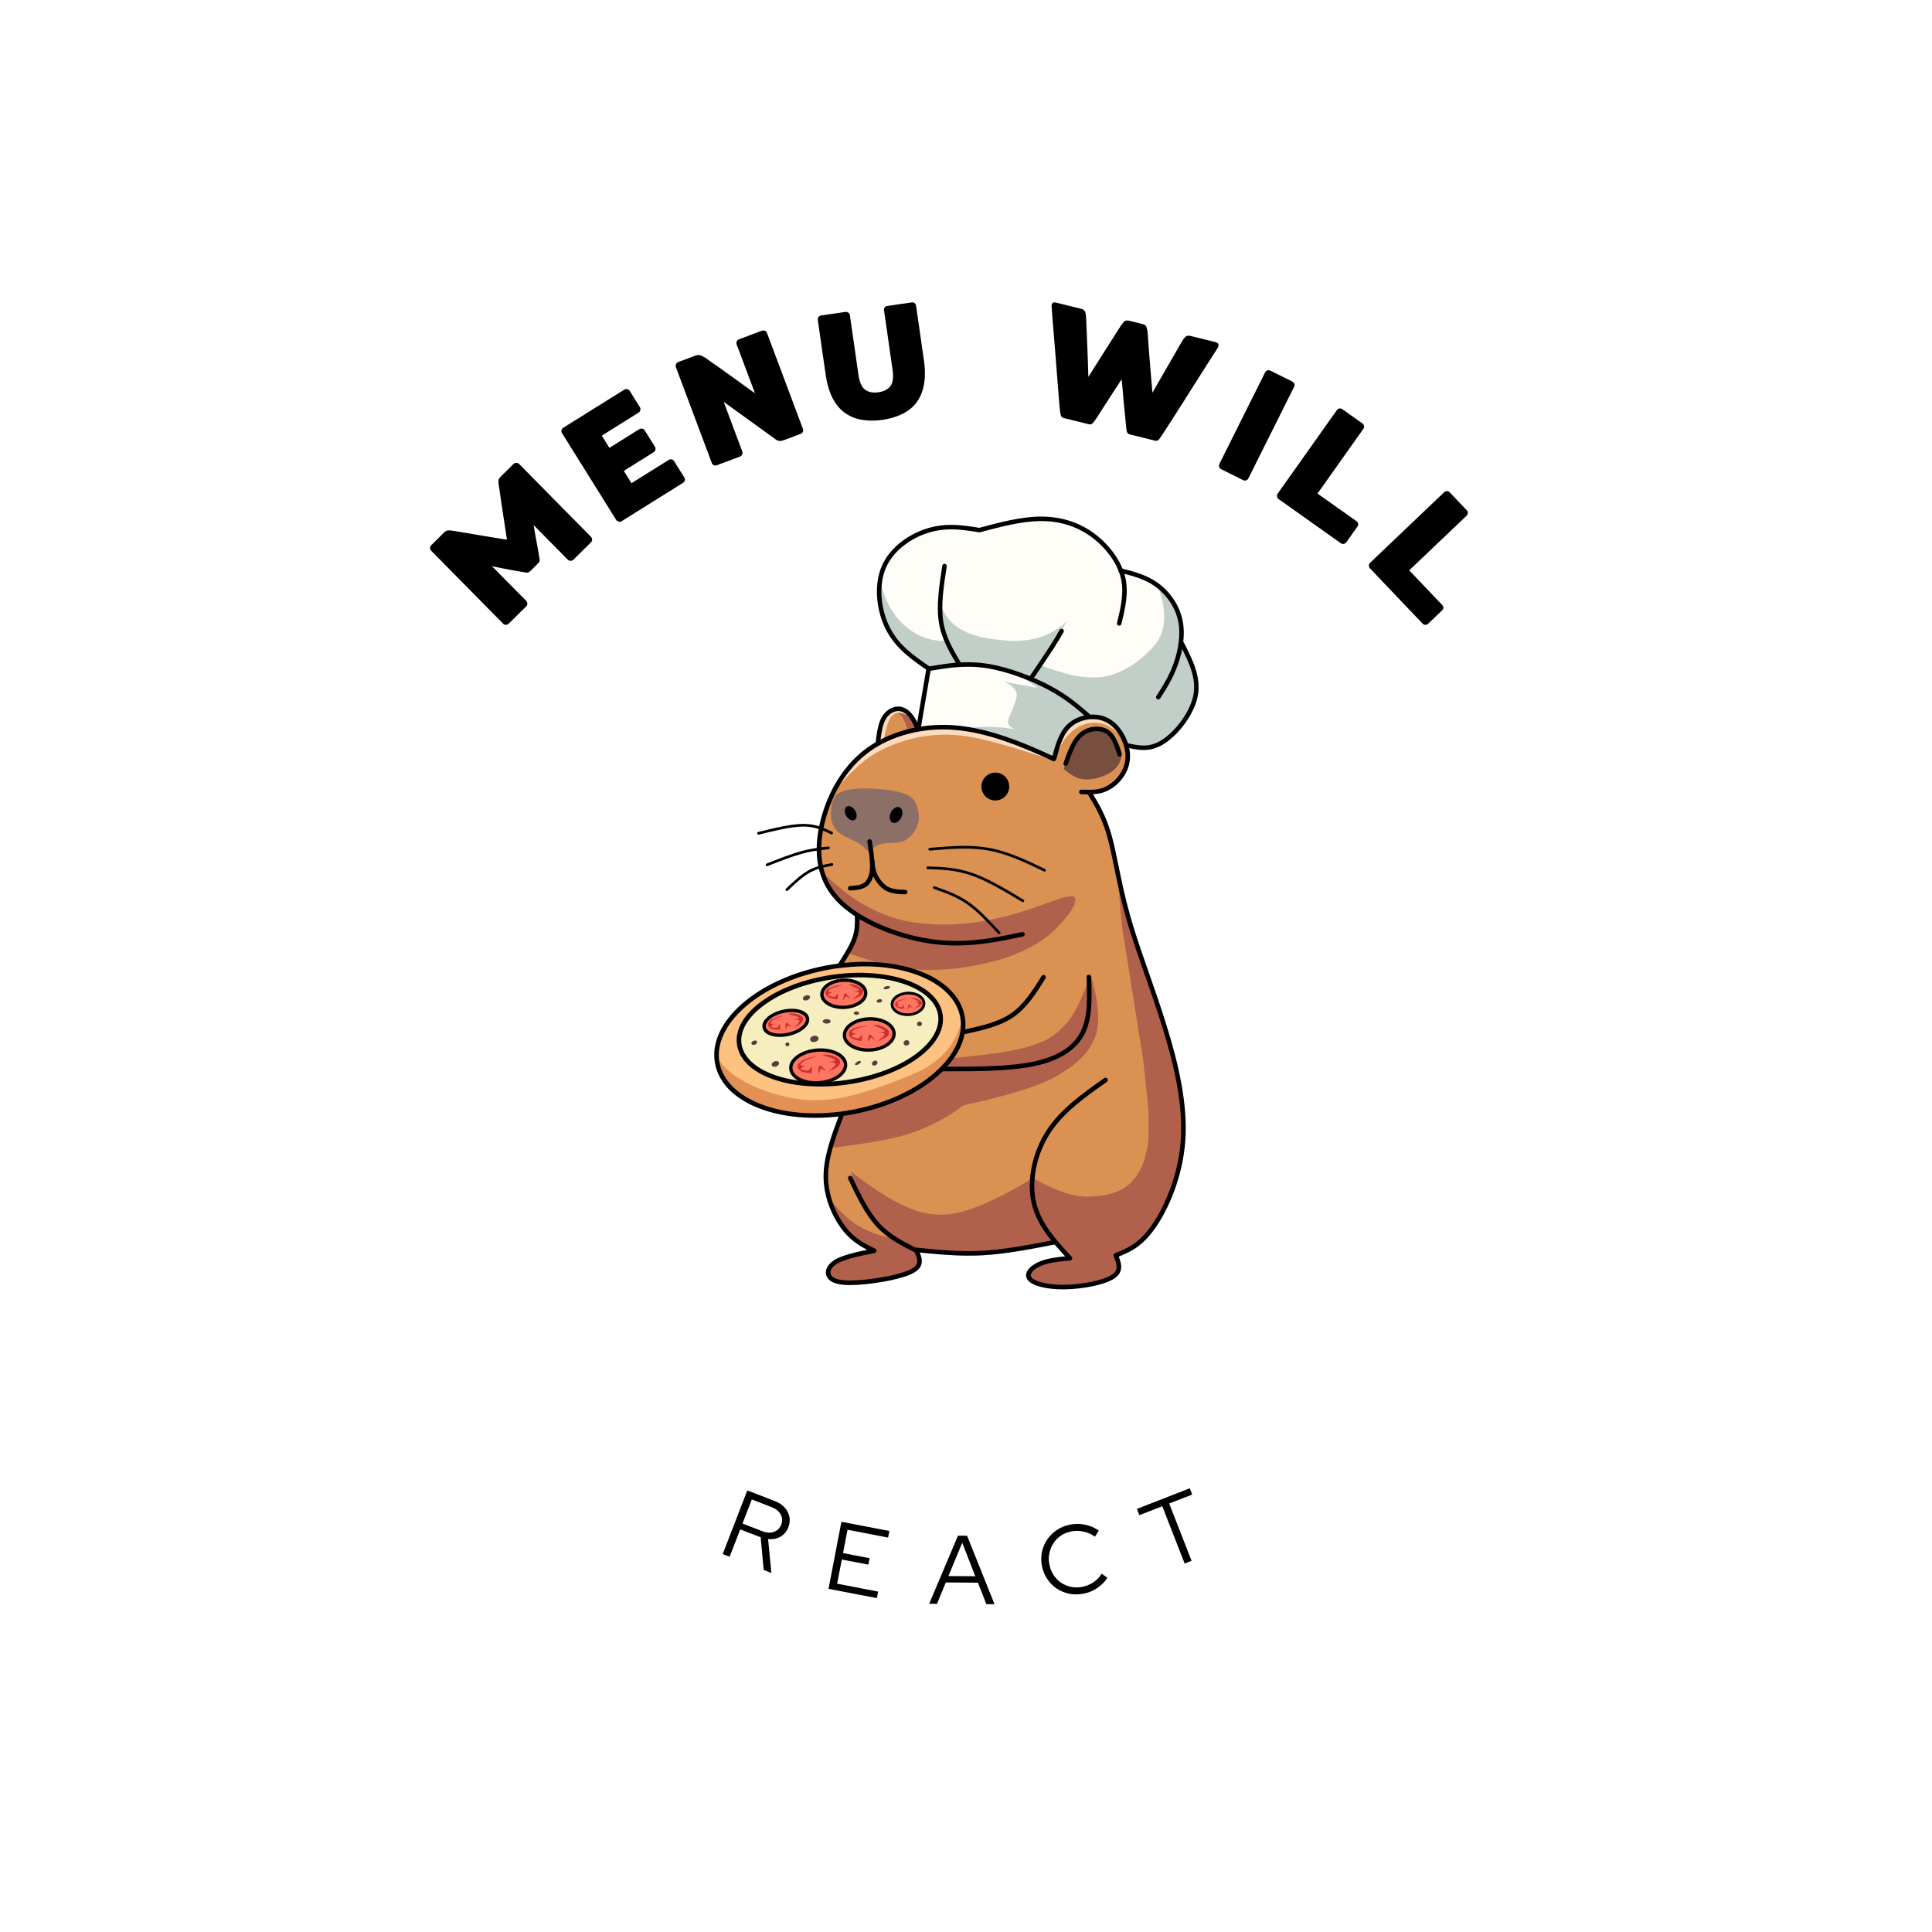 <svg xmlns="http://www.w3.org/2000/svg" xmlns:xlink="http://www.w3.org/1999/xlink" width="500" zoomAndPan="magnify" viewBox="0 0 375 375" height="500" preserveAspectRatio="xMidYMid meet" version="1.0"><defs><g/><clipPath id="5499347db4"><path d="M 170 100.266 L 233 100.266 L 233 147 L 170 147 Z M 170 100.266 " clip-rule="nonzero"/></clipPath><clipPath id="be9d77842d"><path d="M 199 153 L 231 153 L 231 250.266 L 199 250.266 Z M 199 153 " clip-rule="nonzero"/></clipPath><clipPath id="aaa7dc2db2"><path d="M 170 100.266 L 219 100.266 L 219 131 L 170 131 Z M 170 100.266 " clip-rule="nonzero"/></clipPath></defs><rect x="-37.5" width="450" fill="#ffffff" y="-37.5" height="450" fill-opacity="1"/><rect x="-37.5" width="450" fill="#ffffff" y="-37.5" height="450" fill-opacity="1"/><path fill="#db9152" d="M 179.242 141.062 L 178.184 141.441 C 176.781 137.457 174.77 136.469 172.145 138.473 C 171.277 139.453 170.652 141.469 170.277 144.516 C 166.32 147.129 163.758 149.824 162.59 152.605 C 160.91 155.949 159.738 159.336 159.066 162.773 C 158.504 169.266 161 174.336 166.562 177.988 C 165.699 182.781 164.215 186.297 162.113 188.531 L 165.203 211.969 C 161.25 220 159.68 225.969 160.496 229.871 C 160.984 233.043 161.969 235.684 163.449 237.793 C 163.859 238.734 165.875 240.355 169.492 242.656 C 163.305 243.688 160.434 245.242 160.871 247.312 C 161.199 249.047 164.828 249.43 171.758 248.465 C 177.594 247.578 179.625 245.625 177.852 242.598 C 184.227 243.926 193.324 243.387 205.152 240.977 L 207.332 244.098 C 203.363 244.746 201.105 245.328 200.551 245.844 C 199.301 246.871 199.242 247.797 200.379 248.625 C 201.488 249.203 203.887 249.621 207.578 249.883 C 211.922 248.98 214.602 248.328 215.613 247.926 C 217.359 247.676 217.738 246.242 216.754 243.625 C 220.777 242.105 223.984 238.891 226.367 233.98 C 228.305 229.91 229.32 225.117 229.406 219.605 C 229.535 213.945 228.785 208.277 227.16 202.605 L 225.637 197.637 C 221.176 185.039 219.016 178.695 219.156 178.602 L 218.066 174.395 C 216.512 166.305 215.625 162.188 215.395 162.039 C 214.922 160.324 213.602 157.484 211.441 153.527 C 214.828 152.914 216.945 151.906 217.797 150.5 C 219.082 148.477 219.195 145.953 218.129 142.941 C 217.891 142.125 217.145 140.441 215.887 137.883 L 179.242 141.062 " fill-opacity="1" fill-rule="nonzero"/><path fill="#8c6f67" d="M 168.594 165.359 L 168.445 165.199 C 167.918 164.605 167.352 164.121 166.742 163.742 C 166.461 163.551 165.57 163.098 164.066 162.383 C 163.461 162.039 163.113 161.82 163.016 161.73 C 162.57 161.41 162.215 161.035 161.941 160.605 C 161.438 159.695 161.223 158.691 161.297 157.598 C 161.355 156.133 161.66 155.09 162.215 154.469 C 163.113 153.332 165.605 152.875 169.688 153.094 C 171.914 153.246 173.527 153.461 174.523 153.742 L 175.125 153.91 C 175.5 154.027 175.828 154.156 176.105 154.293 C 176.652 154.566 177.062 154.867 177.328 155.199 C 178.012 156.121 178.352 157.359 178.352 158.922 C 178.289 159.996 177.848 161.023 177.023 162.008 C 176.254 162.801 175.574 163.258 174.988 163.379 C 174.883 163.43 174.543 163.496 173.969 163.57 L 171.641 163.699 C 171.234 163.746 170.867 163.844 170.535 163.988 C 169.953 164.242 169.305 164.699 168.594 165.359 " fill-opacity="1" fill-rule="nonzero"/><path fill="#784e3f" d="M 206.461 149.266 L 206.699 148.559 C 207.555 145.91 208.379 144.09 209.172 143.094 C 209.711 142.469 210.129 142.098 210.434 141.984 C 210.742 141.793 211.199 141.656 211.812 141.57 C 212.566 141.5 213.355 141.625 214.176 141.953 C 215.113 142.359 215.848 142.875 216.383 143.496 C 217.523 144.844 217.891 146.215 217.477 147.613 C 217.188 148.508 216.559 149.273 215.59 149.914 C 215.164 150.191 214.688 150.434 214.164 150.641 C 213.234 150.965 212.559 151.148 212.137 151.188 C 210.977 151.363 209.996 151.301 209.191 151 C 208.371 150.711 207.457 150.133 206.461 149.266 " fill-opacity="1" fill-rule="nonzero"/><path fill="#b1604b" d="M 159.715 169.441 C 160.793 172.848 163.074 175.695 166.562 177.984 C 166.07 180.719 165.375 183.039 164.48 184.941 C 168.652 186.422 171.918 187.348 174.273 187.711 C 176.02 188.074 178.031 188.258 180.316 188.258 C 181.887 188.258 183.59 188.172 185.414 188 C 189.953 187.402 193.617 186.559 196.41 185.461 C 199.695 184.23 202.41 182.625 204.555 180.656 C 207.855 177.359 209.195 175.195 208.578 174.164 C 208.531 174.027 208.344 173.961 208.016 173.961 C 207.734 173.961 207.344 174.012 206.852 174.109 C 206.848 174.109 206.844 174.109 206.836 174.109 C 206.605 174.109 204.324 174.883 200 176.434 L 196.879 177.41 C 194.672 178.059 192.309 178.574 189.793 178.953 C 187.617 179.293 185.434 179.461 183.242 179.461 C 181.59 179.461 179.93 179.367 178.27 179.172 C 174.422 178.695 170.891 177.492 167.672 175.555 C 165.984 174.766 163.332 172.727 159.715 169.441 Z M 159.715 169.441 " fill-opacity="1" fill-rule="nonzero"/><path fill="#b1604b" d="M 173.012 137.891 C 173.598 138.09 174.031 138.277 174.316 138.453 C 174.598 138.637 174.758 138.754 174.805 138.812 C 174.906 138.902 175 139.008 175.086 139.121 C 175.457 139.547 175.828 140.496 176.195 141.969 L 178.012 141.344 C 177.422 140.211 176.996 139.469 176.734 139.121 C 176.434 138.668 176.035 138.27 175.539 137.93 C 175.406 137.836 175.18 137.695 174.859 137.516 L 173.012 137.891 " fill-opacity="1" fill-rule="nonzero"/><path fill="#b1604b" d="M 211.691 189.195 C 210.105 193.609 208.664 196.605 207.375 198.188 C 205.617 200.32 203.711 201.742 201.656 202.449 C 199.969 203.133 197.898 203.684 195.453 204.094 C 192.617 204.586 188.52 205.059 183.16 205.523 L 164.754 208.551 L 165.203 211.969 C 163.137 216.164 161.723 219.797 160.957 222.867 C 168.855 221.891 174.133 220.914 176.789 219.938 C 180.465 218.715 183.875 216.914 187.027 214.531 C 196.832 212.41 203.191 210.309 206.109 208.227 C 209.691 206.133 211.938 203.535 212.852 200.43 C 213.496 197.633 213.109 193.887 211.691 189.195 Z M 211.691 189.195 " fill-opacity="1" fill-rule="nonzero"/><path fill="#b1604b" d="M 217.035 169.125 C 217.148 172.848 217.418 176.527 217.836 180.164 L 221.922 205.945 L 222.895 215.098 C 223.004 219.629 222.938 222.148 222.688 222.66 C 222.211 225.465 221.32 227.566 220.02 228.969 C 218.398 230.984 215.715 232.066 211.977 232.223 C 211.664 232.254 211.348 232.27 211.023 232.27 C 208.125 232.27 204.633 231.059 200.543 228.641 C 192.703 233.395 186.82 235.773 182.895 235.773 C 182.586 235.773 182.289 235.758 182.004 235.727 C 181.918 235.73 181.832 235.73 181.746 235.73 C 177.801 235.73 172.277 232.949 165.176 227.387 C 167.176 233.547 169.656 237.82 172.617 240.199 C 169.641 239.613 167.086 238.473 164.949 236.781 C 163.805 235.824 162.547 234.543 161.172 232.938 C 161.715 234.785 162.473 236.406 163.449 237.793 C 163.859 238.734 165.875 240.355 169.492 242.656 C 163.305 243.688 160.434 245.242 160.871 247.312 C 161 248.418 162.547 248.973 165.508 248.973 C 167.234 248.973 169.445 248.785 172.133 248.41 C 177.594 247.578 179.5 245.641 177.852 242.598 C 180.117 243.07 182.727 243.305 185.68 243.305 C 191.039 243.305 197.527 242.531 205.152 240.977 L 207.332 244.094 C 203.363 244.746 201.105 245.328 200.551 245.844 C 199.301 246.871 199.242 247.797 200.379 248.625 C 201.488 249.203 203.887 249.621 207.578 249.883 C 211.922 248.98 214.602 248.328 215.613 247.926 C 217.359 247.676 217.738 246.242 216.754 243.625 C 220.777 242.105 223.984 238.891 226.367 233.98 C 228.305 229.906 229.32 225.117 229.406 219.605 C 229.535 213.945 228.785 208.277 227.16 202.605 L 225.637 197.637 C 221.176 185.039 219.016 178.695 219.156 178.602 L 218.066 174.395 C 217.684 172.395 217.34 170.641 217.035 169.125 Z M 217.035 169.125 " fill-opacity="1" fill-rule="nonzero"/><path fill="#fddbbf" d="M 161.359 154.344 L 161.969 153.609 C 164.543 150.355 167.125 147.93 169.715 146.328 C 172.746 144.543 176.07 143.391 179.68 142.867 C 182.648 142.414 185.801 142.52 189.137 143.176 C 190.367 143.395 192.297 143.875 194.934 144.617 C 196.781 145.129 199.891 146.098 204.27 147.527 C 201.305 146.094 198.75 144.945 196.605 144.09 C 194.074 143.074 191.645 142.27 189.316 141.676 C 187.465 141.199 185.574 140.906 183.645 140.801 C 182.078 140.738 180.648 140.828 179.355 141.07 C 178.184 141.215 176.406 141.77 174.02 142.734 C 171.312 143.992 169.242 145.188 167.816 146.324 C 166.891 147.004 166.039 147.816 165.266 148.758 L 161.359 154.344 " fill-opacity="1" fill-rule="nonzero"/><path fill="#fddbbf" d="M 218.766 144.246 L 218.457 143.895 C 217.129 142.316 215.898 141.27 214.77 140.754 C 214.344 140.547 213.766 140.398 213.039 140.309 C 212.367 140.242 211.684 140.289 210.988 140.445 C 209.539 140.801 208.293 141.582 207.242 142.789 C 206.418 143.633 205.582 145.117 204.738 147.246 C 205.773 144.082 206.676 142.062 207.445 141.191 C 208.172 140.195 209.516 139.406 211.477 138.832 L 215.094 139.574 L 218.766 144.246 " fill-opacity="1" fill-rule="nonzero"/><path fill="#fddbbf" d="M 177.055 139.25 L 176.82 139.141 C 175.73 138.629 174.996 138.375 174.613 138.375 C 174.512 138.352 174.312 138.363 174.016 138.41 C 173.777 138.465 173.559 138.574 173.355 138.734 C 172.953 139.051 172.621 139.582 172.355 140.324 C 172.145 140.848 171.871 141.957 171.535 143.656 L 170.09 144.008 L 171.199 140.129 L 172.566 138.16 C 173.445 137.777 174.035 137.555 174.332 137.5 C 174.664 137.418 174.973 137.414 175.258 137.484 C 175.391 137.508 175.621 137.602 175.945 137.77 L 177.055 139.25 " fill-opacity="1" fill-rule="nonzero"/><g clip-path="url(#5499347db4)"><path fill="#fefdf8" d="M 178.18 141.098 L 180.262 129.836 C 175.102 125.5 172.113 122.008 171.289 119.359 C 170.02 114.898 170.613 111.172 173.07 108.18 C 174.945 105.723 177.762 103.906 181.52 102.734 C 183.777 102.027 186.77 102.125 190.496 103.035 C 194.594 101.141 198.641 100.344 202.629 100.652 C 205.941 100.914 208.891 101.766 211.465 103.211 C 213.602 104.367 215.645 106.805 217.594 110.52 C 222.094 112.18 225.191 113.973 226.887 115.895 C 228.648 118.004 229.453 121.145 229.297 125.32 C 230.512 127.234 231.312 128.891 231.699 130.293 C 232.074 131.262 232.133 132.809 231.867 134.93 C 231.289 137.973 230.188 140.348 228.57 142.062 C 227.109 143.598 225.242 144.473 222.961 144.695 C 222.109 144.789 220.938 144.82 219.445 144.785 C 217.316 141.133 215.145 139.262 212.934 139.168 C 208.754 139.418 205.969 141.957 204.586 146.781 C 201.562 145.422 199.184 144.43 197.445 143.809 C 195.004 142.961 193.223 142.441 192.109 142.242 C 189.199 141.551 184.555 141.172 178.18 141.098 " fill-opacity="1" fill-rule="nonzero"/></g><path fill="#c2cfc8" d="M 170.859 112.797 C 170.465 114.77 170.578 116.969 171.289 119.359 C 172.059 121.938 174.93 125.297 179.816 129.461 C 181.289 129.27 182.871 129.172 184.562 129.172 C 185.172 129.172 185.797 129.188 186.434 129.211 C 192.547 129.43 196.484 130.25 198.387 131.492 C 199.465 132.199 200.508 132.809 201.398 133.523 L 194.84 132.309 C 196.414 132.98 197.207 133.789 197.355 134.719 C 197.441 135.281 196.934 136.789 195.848 139.344 C 195.621 139.875 195.645 140.328 195.789 140.641 C 195.977 141.055 196.43 141.367 197.133 141.582 C 195.383 141.254 193.57 141.09 191.684 141.09 C 190.062 141.09 188.387 141.215 186.66 141.457 C 188.883 141.645 190.691 141.941 192.105 142.242 C 193.219 142.477 195.008 142.953 197.445 143.809 C 199.188 144.418 201.562 145.422 204.586 146.785 C 205.969 141.957 208.746 139.273 212.934 139.172 C 215.148 139.117 216.812 140.969 218.941 144.621 C 219.34 144.633 220.223 144.801 220.578 144.801 C 221.543 144.801 222.34 144.758 222.961 144.695 C 225.242 144.469 227.113 143.602 228.57 142.062 C 230.191 140.352 231.367 137.984 231.867 134.93 C 232.211 132.82 232.02 131.281 231.699 130.293 C 231.254 128.91 230.512 127.234 229.297 125.32 C 229.453 121.145 228.66 117.992 226.883 115.895 C 226.363 115.277 225.68 114.699 224.871 114.121 C 226.672 119.27 226.199 122.957 223.84 125.547 C 221.676 127.922 219.215 129.781 216.086 130.883 C 215.047 131.25 213.824 131.492 212.371 131.492 C 211.164 131.492 209.797 131.395 208.301 131.07 C 206.086 130.59 203.898 129.855 201.703 129.004 L 207.23 120.43 L 207.227 120.43 C 204.566 123.078 201.102 124.402 196.84 124.402 C 195.738 124.402 194.59 124.27 193.379 124.137 C 187.418 123.496 183.84 121.289 182.656 117.375 C 182.07 120.305 182.328 122.648 183.434 124.406 C 183.383 124.406 183.332 124.406 183.281 124.406 C 181.184 124.406 179.203 123.879 177.387 122.75 C 174.027 120.656 171.871 117.312 170.859 112.797 Z M 170.859 112.797 " fill-opacity="1" fill-rule="nonzero"/><path fill="#fdc182" d="M 170.73 187.117 L 169.102 187.258 C 162.617 187.848 158.516 188.379 156.793 188.855 C 154.008 189.445 151.633 190.293 149.676 191.398 C 147.297 192.707 145.062 194.594 142.98 197.059 C 141.09 199.18 139.879 201.242 139.344 203.25 C 138.695 207.422 140.422 210.727 144.531 213.164 C 148.855 215.676 154.906 216.691 162.68 216.211 C 168.75 215.684 173.844 214.055 177.961 211.332 C 182.824 208.098 185.781 204.625 186.832 200.91 C 187.66 197.312 186.547 194.152 183.496 191.43 C 182.199 190.387 180.836 189.641 179.406 189.199 C 178.695 188.961 177.98 188.738 177.262 188.535 L 170.73 187.117 " fill-opacity="1" fill-rule="nonzero"/><path fill="#e29054" d="M 187.039 197.398 C 186.191 200.008 185.18 202.098 184 203.668 C 182.125 205.914 179.465 207.695 176.023 209.008 C 169.113 211.762 164.047 213.223 160.828 213.391 C 159.98 213.5 159.113 213.555 158.219 213.555 C 154.918 213.555 151.301 212.809 147.371 211.316 C 143.23 209.574 140.516 207.539 139.219 205.215 C 139.336 208.719 141.367 211.512 145.32 213.598 C 147.504 214.734 150.234 215.535 153.512 215.992 C 155.797 216.238 157.832 216.363 159.613 216.363 C 160.828 216.363 161.93 216.305 162.91 216.191 C 168.75 215.684 173.766 214.062 177.961 211.332 C 182.824 208.098 185.781 204.625 186.832 200.91 C 187.164 199.719 187.234 198.547 187.039 197.398 Z M 187.039 197.398 " fill-opacity="1" fill-rule="nonzero"/><path fill="#f7eec0" d="M 152.824 192.23 L 151.984 192.758 C 149.664 194.172 147.672 195.578 146.008 196.973 C 145.09 197.844 144.59 198.363 144.512 198.535 C 143.988 199.227 143.645 199.914 143.48 200.59 C 143.098 201.797 143.395 203.246 144.371 204.934 C 145.102 206.168 146.277 207.211 147.895 208.066 C 149.125 208.691 150.652 209.141 152.477 209.414 C 154.59 209.742 157.652 209.949 161.676 210.043 C 165.668 209.453 168.801 208.805 171.082 208.102 C 173.051 207.504 174.832 206.699 176.434 205.684 C 180.297 203.051 182.352 200.496 182.602 198.02 C 182.852 195.809 181.395 193.742 178.227 191.812 C 176.746 190.949 175.055 190.273 173.145 189.793 C 171.5 189.418 169.891 189.25 168.324 189.289 C 165.531 189.238 160.363 190.219 152.824 192.23 " fill-opacity="1" fill-rule="nonzero"/><path fill="#f7eec0" d="M 166.59 192.359 L 166.219 189.828 C 165.254 189.828 164.484 189.828 163.906 189.832 C 162.207 189.844 161.234 189.867 160.992 189.898 C 160.395 189.934 159.762 190.027 159.09 190.18 C 157.992 190.406 156.07 191.16 153.32 192.434 L 166.59 192.359 " fill-opacity="1" fill-rule="nonzero"/><path fill="#ff7561" d="M 151.832 200.836 C 150.613 200.742 149.398 200.645 148.762 200.273 C 148.121 199.902 148.066 199.254 148.512 198.633 C 148.957 198.016 149.902 197.43 150.609 197.051 C 151.316 196.672 151.777 196.504 152.242 196.336 C 152.789 196.262 153.332 196.191 153.859 196.191 C 154.262 196.191 154.656 196.234 155.031 196.352 C 155.891 196.629 156.641 197.305 156.652 197.977 C 156.664 198.648 155.934 199.312 155.414 199.754 C 154.895 200.199 154.59 200.418 154.281 200.641 Z M 151.832 200.836 " fill-opacity="1" fill-rule="nonzero"/><path fill="#cb302d" d="M 154.012 199.496 C 154.645 199.156 155.281 198.816 155.613 198.434 C 155.949 198.051 155.988 197.629 155.645 197.316 C 155.305 197 154.586 196.797 154.074 196.734 C 153.941 196.715 153.82 196.711 153.711 196.711 C 153.406 196.711 153.184 196.766 152.961 196.82 C 153.363 196.926 153.77 197.035 154.238 197.176 C 154.711 197.312 155.25 197.488 155.035 197.629 C 154.82 197.77 153.852 197.875 153.887 197.883 C 153.887 197.883 153.891 197.883 153.895 197.883 C 153.934 197.883 154.094 197.871 154.289 197.871 C 154.609 197.871 155.023 197.898 155.137 198.051 C 155.324 198.305 154.668 198.902 154.012 199.496 Z M 154.012 199.496 " fill-opacity="1" fill-rule="nonzero"/><path fill="#cb302d" d="M 153.609 199.242 C 153.305 198.953 153 198.664 152.801 198.57 C 152.754 198.547 152.715 198.535 152.68 198.535 C 152.566 198.535 152.508 198.652 152.488 198.91 C 152.457 199.242 152.488 199.812 152.555 199.812 C 152.617 199.809 152.715 199.227 152.867 199.062 C 152.902 199.023 152.941 199.008 152.984 199.008 C 153.113 199.008 153.258 199.168 153.355 199.242 C 153.414 199.285 153.453 199.301 153.488 199.301 C 153.539 199.301 153.574 199.27 153.609 199.242 Z M 153.609 199.242 " fill-opacity="1" fill-rule="nonzero"/><path fill="#cb302d" d="M 151.43 199.855 C 151.426 199.348 151.426 198.836 151.355 198.789 C 151.352 198.785 151.348 198.785 151.344 198.785 C 151.27 198.785 151.141 199.16 150.98 199.34 C 150.871 199.461 150.75 199.496 150.602 199.496 C 150.508 199.496 150.406 199.484 150.293 199.469 C 149.988 199.43 149.586 199.383 149.652 199.215 C 149.719 199.051 150.254 198.766 150.281 198.703 C 150.285 198.691 150.273 198.688 150.25 198.688 C 150.18 198.688 149.988 198.73 149.832 198.73 C 149.762 198.73 149.699 198.723 149.652 198.695 C 149.48 198.594 149.617 198.234 150.289 197.859 C 150.957 197.484 152.156 197.098 152.012 197.098 C 152.008 197.098 152.008 197.098 152.008 197.098 C 151.84 197.105 150.293 197.508 149.59 198.027 C 148.887 198.547 149.027 199.188 149.477 199.512 C 149.922 199.836 150.676 199.848 151.43 199.855 Z M 151.43 199.855 " fill-opacity="1" fill-rule="nonzero"/><path fill="#ff7561" d="M 157.957 209.527 C 156.5 209.32 155.039 209.117 154.297 208.621 C 153.559 208.125 153.539 207.34 154.121 206.629 C 154.703 205.918 155.887 205.277 156.766 204.875 C 157.645 204.473 158.215 204.305 158.785 204.137 C 159.273 204.102 159.762 204.066 160.238 204.066 C 160.906 204.066 161.555 204.133 162.145 204.363 C 163.16 204.758 164.012 205.633 163.977 206.441 C 163.941 207.25 163.012 207.996 162.352 208.488 C 161.695 208.984 161.309 209.23 160.922 209.473 Z M 157.957 209.527 " fill-opacity="1" fill-rule="nonzero"/><path fill="#cb302d" d="M 160.684 208.078 C 161.473 207.715 162.262 207.352 162.691 206.914 C 163.125 206.48 163.203 205.973 162.812 205.57 C 162.426 205.164 161.574 204.867 160.965 204.75 C 160.727 204.707 160.527 204.688 160.348 204.688 C 160.066 204.688 159.84 204.73 159.613 204.773 C 160.094 204.93 160.57 205.09 161.129 205.293 C 161.688 205.5 162.324 205.75 162.055 205.902 C 161.785 206.055 160.613 206.109 160.648 206.121 C 160.688 206.133 161.938 206.098 162.145 206.418 C 162.352 206.734 161.516 207.406 160.684 208.078 Z M 160.684 208.078 " fill-opacity="1" fill-rule="nonzero"/><path fill="#cb302d" d="M 160.219 207.738 C 159.871 207.367 159.523 206.996 159.293 206.867 C 159.234 206.836 159.184 206.816 159.137 206.816 C 159.008 206.816 158.934 206.957 158.891 207.254 C 158.832 207.656 158.824 208.348 158.902 208.348 C 158.98 208.348 159.141 207.656 159.336 207.469 C 159.379 207.426 159.422 207.41 159.469 207.41 C 159.629 207.41 159.793 207.621 159.914 207.723 C 159.98 207.777 160.035 207.801 160.078 207.801 C 160.133 207.801 160.176 207.77 160.219 207.738 Z M 160.219 207.738 " fill-opacity="1" fill-rule="nonzero"/><path fill="#cb302d" d="M 157.547 208.316 C 157.582 207.703 157.613 207.086 157.535 207.023 C 157.531 207.02 157.523 207.016 157.52 207.016 C 157.434 207.016 157.25 207.457 157.039 207.664 C 156.918 207.781 156.789 207.82 156.637 207.82 C 156.508 207.82 156.367 207.797 156.203 207.766 C 155.84 207.695 155.363 207.609 155.453 207.414 C 155.547 207.219 156.211 206.914 156.246 206.84 C 156.254 206.824 156.234 206.82 156.191 206.82 C 156.109 206.82 155.941 206.844 155.781 206.844 C 155.668 206.844 155.559 206.828 155.492 206.785 C 155.293 206.652 155.484 206.227 156.32 205.824 C 157.16 205.422 158.648 205.043 158.445 205.035 C 158.445 205.035 158.441 205.035 158.441 205.035 C 158.215 205.035 156.344 205.406 155.465 205.977 C 154.578 206.551 154.703 207.332 155.215 207.754 C 155.73 208.18 156.641 208.246 157.547 208.316 Z M 157.547 208.316 " fill-opacity="1" fill-rule="nonzero"/><path fill="#ff7561" d="M 167.504 203.242 C 166.156 202.922 164.812 202.602 164.164 202.074 C 163.516 201.547 163.562 200.809 164.172 200.195 C 164.777 199.582 165.938 199.09 166.793 198.789 C 167.648 198.492 168.199 198.383 168.746 198.277 C 169.848 198.301 170.953 198.324 171.863 198.785 C 172.777 199.242 173.5 200.129 173.395 200.883 C 173.289 201.637 172.355 202.25 171.699 202.656 C 171.043 203.062 170.66 203.258 170.277 203.449 Z M 167.504 203.242 " fill-opacity="1" fill-rule="nonzero"/><path fill="#cb302d" d="M 170.176 202.125 C 170.945 201.855 171.711 201.582 172.156 201.215 C 172.598 200.844 172.711 200.379 172.387 199.969 C 172.059 199.555 171.289 199.203 170.73 199.043 C 170.395 198.945 170.137 198.918 169.906 198.918 C 169.75 198.918 169.609 198.93 169.465 198.945 C 169.898 199.133 170.332 199.324 170.836 199.562 C 171.34 199.805 171.91 200.094 171.648 200.211 C 171.492 200.281 171.047 200.293 170.715 200.293 C 170.559 200.293 170.43 200.289 170.363 200.289 C 170.328 200.289 170.309 200.293 170.316 200.293 C 170.348 200.309 171.52 200.387 171.688 200.703 C 171.852 201.016 171.012 201.57 170.176 202.125 Z M 170.176 202.125 " fill-opacity="1" fill-rule="nonzero"/><path fill="#cb302d" d="M 169.77 201.766 C 169.477 201.391 169.188 201.016 168.984 200.875 C 168.922 200.832 168.871 200.812 168.824 200.812 C 168.715 200.812 168.637 200.938 168.57 201.199 C 168.48 201.566 168.418 202.215 168.488 202.219 C 168.488 202.219 168.488 202.219 168.492 202.219 C 168.562 202.219 168.773 201.594 168.969 201.438 C 169.008 201.406 169.047 201.395 169.086 201.395 C 169.238 201.395 169.383 201.617 169.488 201.727 C 169.551 201.789 169.602 201.812 169.648 201.812 C 169.691 201.812 169.73 201.789 169.77 201.766 Z M 169.77 201.766 " fill-opacity="1" fill-rule="nonzero"/><path fill="#cb302d" d="M 167.223 202.074 C 167.309 201.504 167.395 200.93 167.328 200.863 C 167.32 200.859 167.316 200.859 167.309 200.859 C 167.227 200.859 167.02 201.246 166.809 201.418 C 166.703 201.504 166.598 201.535 166.484 201.535 C 166.348 201.535 166.199 201.492 166.02 201.441 C 165.684 201.344 165.242 201.223 165.348 201.047 C 165.449 200.871 166.098 200.648 166.137 200.582 C 166.18 200.516 165.613 200.605 165.438 200.465 C 165.266 200.32 165.477 199.941 166.297 199.637 C 167.117 199.336 168.539 199.109 168.348 199.09 C 168.34 199.086 168.324 199.086 168.305 199.086 C 167.965 199.086 166.312 199.27 165.48 199.707 C 164.605 200.164 164.652 200.906 165.098 201.348 C 165.539 201.789 166.383 201.93 167.223 202.074 Z M 167.223 202.074 " fill-opacity="1" fill-rule="nonzero"/><path fill="#ff7561" d="M 162.801 195.098 C 161.539 194.805 160.277 194.512 159.668 194.023 C 159.055 193.531 159.098 192.84 159.664 192.262 C 160.227 191.684 161.312 191.219 162.113 190.934 C 162.914 190.648 163.426 190.543 163.941 190.441 C 164.973 190.457 166.004 190.477 166.863 190.898 C 167.719 191.32 168.402 192.152 168.309 192.855 C 168.215 193.562 167.344 194.145 166.73 194.527 C 166.117 194.91 165.758 195.094 165.402 195.277 Z M 162.801 195.098 " fill-opacity="1" fill-rule="nonzero"/><path fill="#cb302d" d="M 165.297 194.035 C 166.016 193.777 166.734 193.523 167.148 193.176 C 167.559 192.824 167.664 192.387 167.355 192.004 C 167.047 191.621 166.324 191.293 165.801 191.145 C 165.496 191.059 165.258 191.035 165.047 191.035 C 164.895 191.035 164.754 191.047 164.617 191.062 C 165.023 191.238 165.43 191.414 165.902 191.633 C 166.375 191.855 166.914 192.125 166.668 192.238 C 166.508 192.312 166.016 192.32 165.699 192.32 C 165.613 192.32 165.539 192.316 165.488 192.316 C 165.441 192.316 165.414 192.32 165.422 192.32 C 165.453 192.332 166.551 192.402 166.707 192.695 C 166.863 192.992 166.082 193.516 165.297 194.035 Z M 165.297 194.035 " fill-opacity="1" fill-rule="nonzero"/><path fill="#cb302d" d="M 164.918 193.703 C 164.641 193.352 164.367 193.004 164.176 192.871 C 164.121 192.836 164.07 192.816 164.027 192.816 C 163.922 192.816 163.852 192.93 163.793 193.18 C 163.707 193.527 163.652 194.129 163.719 194.137 C 163.719 194.137 163.719 194.137 163.723 194.137 C 163.789 194.137 163.98 193.547 164.168 193.398 C 164.203 193.371 164.238 193.359 164.273 193.359 C 164.418 193.359 164.551 193.566 164.652 193.668 C 164.711 193.727 164.762 193.75 164.801 193.75 C 164.844 193.75 164.879 193.727 164.918 193.703 Z M 164.918 193.703 " fill-opacity="1" fill-rule="nonzero"/><path fill="#cb302d" d="M 162.535 194.004 C 162.609 193.469 162.688 192.934 162.625 192.871 C 162.617 192.867 162.613 192.867 162.609 192.867 C 162.531 192.867 162.336 193.23 162.141 193.395 C 162.043 193.477 161.945 193.504 161.832 193.504 C 161.707 193.504 161.566 193.465 161.398 193.418 C 161.086 193.332 160.676 193.219 160.77 193.055 C 160.867 192.891 161.469 192.676 161.508 192.613 C 161.547 192.551 161.016 192.641 160.852 192.508 C 160.688 192.375 160.887 192.016 161.652 191.73 C 162.418 191.441 163.75 191.223 163.57 191.203 C 163.562 191.203 163.551 191.203 163.535 191.203 C 163.227 191.203 161.668 191.383 160.891 191.797 C 160.07 192.23 160.117 192.926 160.535 193.336 C 160.953 193.746 161.746 193.875 162.535 194.004 Z M 162.535 194.004 " fill-opacity="1" fill-rule="nonzero"/><path fill="#ff7561" d="M 175.598 196.617 C 174.695 196.43 173.797 196.246 173.355 195.906 C 172.914 195.57 172.93 195.078 173.32 194.656 C 173.711 194.238 174.477 193.887 175.039 193.672 C 175.602 193.453 175.965 193.371 176.328 193.289 C 176.426 193.289 176.527 193.289 176.625 193.289 C 177.258 193.289 177.879 193.316 178.41 193.566 C 179.027 193.852 179.527 194.43 179.473 194.93 C 179.418 195.434 178.809 195.863 178.379 196.145 C 177.949 196.426 177.699 196.562 177.449 196.703 Z M 175.598 196.617 " fill-opacity="1" fill-rule="nonzero"/><path fill="#cb302d" d="M 177.355 195.82 C 177.859 195.625 178.367 195.43 178.652 195.176 C 178.941 194.922 179.008 194.609 178.781 194.34 C 178.555 194.074 178.035 193.855 177.66 193.758 C 177.465 193.707 177.305 193.691 177.168 193.691 C 177.039 193.691 176.93 193.707 176.816 193.719 C 177.109 193.836 177.402 193.953 177.742 194.105 C 178.082 194.254 178.469 194.434 178.297 194.52 C 178.121 194.605 177.387 194.59 177.41 194.602 C 177.434 194.609 178.215 194.637 178.332 194.844 C 178.449 195.051 177.902 195.438 177.355 195.82 Z M 177.355 195.82 " fill-opacity="1" fill-rule="nonzero"/><path fill="#cb302d" d="M 177.078 195.59 C 176.875 195.348 176.676 195.102 176.535 195.012 C 176.496 194.988 176.465 194.977 176.434 194.977 C 176.355 194.977 176.309 195.059 176.27 195.238 C 176.215 195.484 176.188 195.914 176.234 195.918 C 176.285 195.918 176.41 195.496 176.539 195.387 C 176.566 195.367 176.59 195.355 176.617 195.355 C 176.719 195.355 176.816 195.5 176.887 195.57 C 176.93 195.609 176.965 195.625 176.992 195.625 C 177.027 195.625 177.051 195.605 177.078 195.59 Z M 177.078 195.59 " fill-opacity="1" fill-rule="nonzero"/><path fill="#cb302d" d="M 175.391 195.848 C 175.434 195.465 175.48 195.082 175.434 195.039 C 175.43 195.035 175.426 195.035 175.422 195.035 C 175.367 195.035 175.238 195.301 175.102 195.418 C 175.027 195.48 174.957 195.504 174.875 195.504 C 174.785 195.504 174.691 195.477 174.574 195.449 C 174.352 195.391 174.055 195.32 174.121 195.199 C 174.188 195.082 174.613 194.918 174.637 194.875 C 174.645 194.863 174.617 194.859 174.574 194.859 C 174.535 194.859 174.484 194.859 174.434 194.859 C 174.332 194.859 174.227 194.852 174.172 194.812 C 174.051 194.719 174.188 194.461 174.727 194.246 C 175.262 194.027 176.207 193.848 176.078 193.836 C 176.074 193.836 176.07 193.836 176.062 193.836 C 175.871 193.836 174.738 193.992 174.184 194.305 C 173.609 194.629 173.656 195.121 173.961 195.406 C 174.266 195.688 174.828 195.766 175.391 195.848 Z M 175.391 195.848 " fill-opacity="1" fill-rule="nonzero"/><path fill="#ff7561" d="M 178.551 193.531 C 178.223 193.543 177.957 193.551 177.754 193.551 C 177.645 193.551 177.32 193.543 176.781 193.527 C 176.633 193.527 176.508 193.527 176.414 193.531 C 176.113 193.543 175.871 193.574 175.688 193.621 C 175.543 193.648 175.328 193.73 175.039 193.859 C 174.996 193.879 174.883 193.941 174.699 194.043 C 174.387 194.227 174.172 194.352 174.059 194.41 C 173.879 194.504 173.684 194.594 173.469 194.684 L 173.348 194.113 L 174.258 193.215 C 174.492 193.102 174.734 193 174.984 192.914 C 175.285 192.82 175.512 192.77 175.664 192.758 C 175.98 192.734 176.289 192.742 176.586 192.785 C 176.789 192.801 177.223 192.879 177.891 193.016 L 178.551 193.531 " fill-opacity="1" fill-rule="nonzero"/><path fill="#ff7561" d="M 175.98 196.797 L 174.504 196.621 C 174.418 196.469 174.332 196.312 174.246 196.156 C 175.352 196.199 176.461 196.242 177.57 196.285 L 175.98 196.797 " fill-opacity="1" fill-rule="nonzero"/><path fill="#ff7561" d="M 177.516 196.664 L 176.621 196.371 C 176.32 196.551 176.02 196.727 175.719 196.906 L 177.516 196.664 " fill-opacity="1" fill-rule="nonzero"/><path fill="#ff7561" d="M 163.977 190.492 L 160.047 192 C 160.375 191.633 160.699 191.27 161.027 190.902 C 161.594 190.781 162.156 190.664 162.723 190.543 L 163.977 190.492 " fill-opacity="1" fill-rule="nonzero"/><path fill="#ff7561" d="M 160.578 194.461 C 160.988 194.824 161.328 195.082 161.598 195.227 C 161.703 195.289 161.816 195.34 161.934 195.387 L 162.113 195.449 L 162.301 195.5 L 162.5 195.535 C 162.684 195.562 162.898 195.57 163.145 195.562 L 163.34 195.551 C 163.469 195.539 163.605 195.523 163.742 195.508 C 163.809 195.5 164.02 195.465 164.375 195.398 C 164.59 195.359 164.957 195.281 165.477 195.16 L 162.855 194.527 L 160.578 194.461 " fill-opacity="1" fill-rule="nonzero"/><path fill="#ff7561" d="M 156.836 210.332 L 154.133 208.719 L 158.879 209.102 L 160.105 209.152 C 161.793 207.762 162.832 206.957 163.223 206.742 C 163.52 206.555 163.734 206.465 163.871 206.465 C 164.027 206.477 164.102 206.586 164.09 206.789 C 164.078 206.996 164.039 207.234 163.973 207.504 L 163.625 207.844 C 162.566 208.934 161.602 209.668 160.73 210.055 L 160.148 210.32 L 156.836 210.332 " fill-opacity="1" fill-rule="nonzero"/><path fill="#ff7561" d="M 153.625 207.754 C 153.77 207.078 153.934 206.566 154.121 206.219 C 154.324 205.797 154.672 205.418 155.16 205.074 C 155.797 204.645 156.668 204.27 157.773 203.953 C 158.242 203.82 158.625 203.75 158.922 203.738 C 159.184 203.73 159.379 203.789 159.512 203.914 C 157.957 204.453 156.938 204.91 156.449 205.289 C 156.043 205.562 155.555 205.941 154.984 206.426 L 153.625 207.754 " fill-opacity="1" fill-rule="nonzero"/><path fill="#ff7561" d="M 166.184 203.637 L 164.957 202.32 C 166.66 202.465 167.977 202.559 168.902 202.598 C 169.914 202.645 170.727 202.633 171.34 202.555 C 171.566 202.527 171.766 202.484 171.934 202.438 L 172.168 202.355 C 172.312 202.297 172.434 202.23 172.535 202.156 C 172.801 201.977 173.004 201.672 173.152 201.238 C 172.777 201.855 172.418 202.32 172.074 202.637 C 171.812 202.852 171.648 202.973 171.582 203.004 C 171.336 203.148 171.066 203.273 170.766 203.379 C 170.484 203.496 169.828 203.66 168.801 203.879 L 166.184 203.637 " fill-opacity="1" fill-rule="nonzero"/><path fill="#ff7561" d="M 171.809 203.184 C 172.156 202.797 172.504 202.41 172.848 202.027 C 172.703 201.895 172.555 201.762 172.41 201.629 L 171.809 203.184 " fill-opacity="1" fill-rule="nonzero"/><path fill="#ff7561" d="M 172.734 198.996 L 171.379 198.645 C 171.227 198.602 171.07 198.559 170.914 198.516 C 170.711 198.469 170.59 198.445 170.543 198.438 C 170.238 198.391 170.008 198.371 169.852 198.379 C 169.672 198.379 169.477 198.391 169.266 198.418 C 168.711 198.484 167.938 198.688 166.941 199.031 C 166.066 199.328 165.129 199.73 164.125 200.238 L 164.648 199.004 L 167.969 198.09 L 170.027 197.887 L 172.734 198.996 " fill-opacity="1" fill-rule="nonzero"/><path fill="#ff7561" d="M 169.391 198.223 C 168.746 198.004 168.332 197.883 168.148 197.852 C 168.055 197.832 167.961 197.816 167.871 197.805 L 167.742 197.793 C 167.648 197.785 167.559 197.785 167.477 197.793 L 167.355 197.812 L 167.242 197.844 L 167.137 197.883 C 167.07 197.91 167.004 197.945 166.945 197.988 C 166.793 198.086 166.609 198.266 166.395 198.523 L 169.391 198.223 " fill-opacity="1" fill-rule="nonzero"/><path fill="#583e3a" d="M 158.199 202.238 L 158.09 202.258 C 157.863 202.285 157.668 202.254 157.508 202.164 C 157.344 202.07 157.258 201.938 157.242 201.762 C 157.238 201.594 157.309 201.441 157.453 201.305 C 157.504 201.258 157.555 201.219 157.617 201.184 L 157.707 201.133 C 157.773 201.105 157.844 201.082 157.918 201.062 C 158.148 201.012 158.352 201.023 158.527 201.098 C 158.707 201.172 158.82 201.293 158.863 201.457 C 158.898 201.625 158.852 201.781 158.727 201.93 C 158.602 202.074 158.426 202.18 158.199 202.238 " fill-opacity="1" fill-rule="nonzero"/><path fill="#583e3a" d="M 160.457 198.68 L 160.355 198.676 C 160.145 198.656 159.977 198.602 159.852 198.512 C 159.727 198.418 159.676 198.309 159.699 198.184 C 159.734 198.062 159.828 197.969 159.992 197.898 C 160.043 197.875 160.098 197.855 160.16 197.84 L 160.254 197.82 C 160.32 197.812 160.387 197.805 160.457 197.805 C 160.676 197.809 160.855 197.852 161 197.934 C 161.145 198.016 161.219 198.121 161.223 198.242 C 161.219 198.367 161.145 198.469 161 198.551 C 160.855 198.633 160.676 198.676 160.457 198.68 " fill-opacity="1" fill-rule="nonzero"/><path fill="#583e3a" d="M 166.23 196.996 L 166.16 196.992 C 166.02 196.977 165.906 196.934 165.82 196.859 C 165.734 196.789 165.699 196.703 165.715 196.605 C 165.738 196.512 165.805 196.438 165.914 196.379 C 165.949 196.363 165.988 196.348 166.027 196.336 L 166.094 196.32 C 166.137 196.312 166.184 196.309 166.23 196.309 C 166.379 196.312 166.5 196.344 166.598 196.41 C 166.695 196.473 166.746 196.555 166.75 196.652 C 166.746 196.75 166.695 196.828 166.598 196.895 C 166.5 196.957 166.379 196.992 166.23 196.996 " fill-opacity="1" fill-rule="nonzero"/><path fill="#583e3a" d="M 170.758 194.605 L 170.688 194.621 C 170.543 194.637 170.422 194.617 170.32 194.566 C 170.223 194.516 170.168 194.441 170.164 194.344 C 170.168 194.25 170.219 194.164 170.316 194.086 C 170.414 194.008 170.539 193.957 170.688 193.938 C 170.836 193.918 170.957 193.938 171.059 193.988 C 171.156 194.039 171.207 194.113 171.215 194.211 C 171.211 194.305 171.16 194.395 171.062 194.469 C 171.031 194.496 170.996 194.52 170.957 194.539 L 170.895 194.566 C 170.852 194.582 170.809 194.598 170.758 194.605 " fill-opacity="1" fill-rule="nonzero"/><path fill="#583e3a" d="M 172.184 191.996 L 172.098 192.012 C 171.922 192.039 171.777 192.031 171.66 191.992 C 171.543 191.953 171.484 191.891 171.488 191.805 C 171.496 191.719 171.562 191.641 171.688 191.562 C 171.809 191.488 171.965 191.434 172.148 191.402 C 172.324 191.379 172.469 191.387 172.586 191.426 C 172.703 191.461 172.758 191.527 172.758 191.613 C 172.746 191.699 172.68 191.777 172.559 191.855 C 172.52 191.879 172.473 191.902 172.426 191.922 L 172.352 191.949 C 172.297 191.969 172.242 191.984 172.184 191.996 " fill-opacity="1" fill-rule="nonzero"/><path fill="#583e3a" d="M 170.012 206.738 L 169.941 206.773 C 169.793 206.836 169.656 206.852 169.527 206.816 C 169.395 206.781 169.305 206.699 169.258 206.578 C 169.215 206.457 169.227 206.336 169.297 206.211 C 169.316 206.168 169.344 206.129 169.375 206.094 L 169.43 206.043 C 169.465 206.008 169.508 205.977 169.555 205.949 C 169.695 205.871 169.836 205.84 169.973 205.859 C 170.109 205.879 170.215 205.945 170.281 206.055 C 170.344 206.168 170.348 206.289 170.297 206.418 C 170.246 206.547 170.148 206.652 170.012 206.738 " fill-opacity="1" fill-rule="nonzero"/><path fill="#583e3a" d="M 166.664 206.566 L 166.586 206.609 C 166.422 206.688 166.281 206.73 166.16 206.734 C 166.121 206.734 166.086 206.73 166.055 206.723 L 166.016 206.711 L 165.98 206.688 L 165.957 206.656 L 165.945 206.621 C 165.93 206.543 165.973 206.449 166.07 206.34 C 166.102 206.309 166.137 206.273 166.176 206.238 L 166.242 206.188 C 166.285 206.152 166.336 206.121 166.387 206.09 C 166.547 206 166.695 205.945 166.828 205.926 C 166.961 205.91 167.047 205.934 167.09 206 C 167.125 206.07 167.102 206.156 167.023 206.262 C 166.941 206.371 166.82 206.473 166.664 206.566 " fill-opacity="1" fill-rule="nonzero"/><path fill="#583e3a" d="M 150.688 206.996 L 150.594 207.031 C 150.395 207.086 150.219 207.082 150.062 207.027 C 149.91 206.969 149.812 206.863 149.781 206.719 C 149.758 206.57 149.805 206.43 149.918 206.293 C 150.035 206.156 150.195 206.055 150.398 205.988 C 150.598 205.934 150.773 205.938 150.93 205.992 C 151.082 206.051 151.18 206.156 151.211 206.301 C 151.234 206.449 151.188 206.59 151.074 206.727 C 151.035 206.77 150.992 206.812 150.945 206.852 L 150.867 206.906 C 150.812 206.941 150.754 206.973 150.688 206.996 " fill-opacity="1" fill-rule="nonzero"/><path fill="#583e3a" d="M 146.551 202.762 L 146.473 202.789 C 146.32 202.832 146.184 202.832 146.062 202.789 C 145.941 202.746 145.867 202.668 145.844 202.555 C 145.828 202.445 145.863 202.336 145.953 202.227 C 145.984 202.195 146.016 202.16 146.055 202.133 L 146.117 202.09 C 146.16 202.062 146.207 202.039 146.254 202.02 C 146.41 201.961 146.555 201.945 146.684 201.977 C 146.812 202.004 146.902 202.07 146.945 202.176 C 146.984 202.281 146.965 202.391 146.891 202.5 C 146.816 202.613 146.703 202.699 146.551 202.762 " fill-opacity="1" fill-rule="nonzero"/><path fill="#583e3a" d="M 156.703 194.129 L 156.609 194.164 C 156.422 194.215 156.25 194.219 156.105 194.168 C 155.957 194.117 155.871 194.023 155.84 193.887 C 155.82 193.754 155.867 193.621 155.98 193.492 C 156.016 193.453 156.059 193.414 156.105 193.379 L 156.18 193.324 C 156.234 193.293 156.289 193.262 156.352 193.238 C 156.543 193.168 156.719 193.148 156.875 193.18 C 157.035 193.215 157.145 193.293 157.199 193.418 C 157.242 193.547 157.219 193.68 157.125 193.812 C 157.031 193.945 156.891 194.051 156.703 194.129 " fill-opacity="1" fill-rule="nonzero"/><path fill="#583e3a" d="M 176.094 202.918 L 176.02 202.938 C 175.863 202.961 175.727 202.934 175.605 202.855 C 175.484 202.777 175.41 202.664 175.383 202.516 C 175.367 202.371 175.402 202.242 175.492 202.125 C 175.586 202.008 175.711 201.938 175.871 201.902 C 176.027 201.879 176.168 201.906 176.289 201.984 C 176.41 202.062 176.48 202.176 176.508 202.324 C 176.523 202.469 176.488 202.598 176.398 202.715 C 176.367 202.75 176.336 202.785 176.297 202.816 L 176.234 202.855 C 176.191 202.883 176.145 202.902 176.094 202.918 " fill-opacity="1" fill-rule="nonzero"/><path fill="#583e3a" d="M 178.582 199.164 L 178.516 199.176 C 178.379 199.191 178.262 199.164 178.16 199.094 C 178.059 199.023 178 198.926 177.984 198.797 C 177.973 198.672 178.008 198.562 178.09 198.465 C 178.117 198.434 178.148 198.406 178.18 198.383 L 178.234 198.348 C 178.273 198.328 178.312 198.312 178.355 198.301 C 178.492 198.27 178.613 198.281 178.727 198.34 C 178.836 198.398 178.906 198.488 178.941 198.609 C 178.973 198.73 178.953 198.848 178.883 198.949 C 178.816 199.055 178.715 199.125 178.582 199.164 " fill-opacity="1" fill-rule="nonzero"/><path fill="#583e3a" d="M 152.945 203.07 L 152.895 203.086 C 152.785 203.102 152.691 203.082 152.605 203.023 C 152.52 202.969 152.469 202.887 152.445 202.781 C 152.434 202.676 152.457 202.586 152.516 202.5 C 152.578 202.418 152.664 202.363 152.773 202.34 C 152.883 202.324 152.977 202.344 153.062 202.402 C 153.148 202.457 153.199 202.539 153.223 202.645 C 153.234 202.75 153.211 202.84 153.152 202.926 C 153.133 202.953 153.109 202.977 153.082 202.996 L 153.043 203.027 C 153.012 203.047 152.98 203.062 152.945 203.07 " fill-opacity="1" fill-rule="nonzero"/><path fill="#000000" d="M 163.691 216.746 C 162.152 220.867 160.66 224.875 160.738 228.656 C 160.82 232.43 162.469 236.008 164.254 238.262 C 166.02 240.488 167.91 241.41 169.875 242.367 C 170.047 242.453 170.145 242.633 170.121 242.824 C 170.098 243.012 169.957 243.164 169.77 243.203 C 166.742 243.812 163.859 244.398 162.367 245.355 C 161.137 246.141 161.027 247.023 161.352 247.535 C 161.426 247.645 161.52 247.754 161.645 247.852 C 162.199 248.289 163.289 248.543 165.031 248.543 C 165.828 248.543 166.742 248.492 167.773 248.387 C 171.055 248.062 175.312 247.262 177.059 246.199 C 178.531 245.305 178.094 244.281 177.391 242.785 C 177.324 242.641 177.34 242.469 177.43 242.34 C 177.523 242.207 177.68 242.137 177.836 242.156 L 177.902 242.16 C 181.25 242.5 184.574 242.836 188.023 242.836 C 188.914 242.836 189.809 242.816 190.715 242.766 C 195.164 242.52 199.879 241.598 204.629 240.668 C 204.871 240.621 205.102 240.777 205.148 241.02 C 205.195 241.262 205.039 241.492 204.801 241.539 C 200.062 242.465 195.285 243.398 190.762 243.652 C 189.84 243.703 188.926 243.723 188.023 243.723 C 184.523 243.723 181.156 243.383 177.812 243.043 L 177.746 243.039 L 178.191 242.406 C 178.832 243.773 179.734 245.613 177.52 246.961 C 175.578 248.141 171.117 248.949 167.863 249.273 C 166.812 249.375 165.867 249.43 165.031 249.43 C 163.277 249.43 161.906 249.191 161.098 248.551 C 160.898 248.395 160.734 248.215 160.605 248.012 C 159.898 246.902 160.465 245.516 161.891 244.605 C 163.559 243.539 166.652 242.926 169.594 242.332 L 169.488 243.168 C 167.516 242.207 165.461 241.211 163.559 238.812 C 161.68 236.434 159.938 232.676 159.855 228.676 C 159.77 224.691 161.34 220.512 162.863 216.438 C 162.945 216.207 163.203 216.09 163.43 216.176 C 163.66 216.262 163.777 216.52 163.691 216.746 Z M 163.691 216.746 " fill-opacity="1" fill-rule="nonzero"/><path fill="#000000" d="M 165.477 228.656 L 165.43 228.465 C 167.039 231.832 168.605 235.117 170.699 237.41 C 172.781 239.691 175.398 241.008 178.102 242.363 C 178.32 242.473 178.41 242.738 178.297 242.957 C 178.188 243.176 177.922 243.266 177.703 243.156 C 175.023 241.812 172.254 240.43 170.047 238.008 C 167.848 235.602 166.223 232.18 164.633 228.848 C 164.605 228.789 164.59 228.723 164.59 228.656 C 164.59 228.41 164.789 228.211 165.031 228.211 C 165.277 228.211 165.477 228.41 165.477 228.656 Z M 165.477 228.656 " fill-opacity="1" fill-rule="nonzero"/><g clip-path="url(#be9d77842d)"><path fill="#000000" d="M 215.027 209.629 C 215.027 209.773 214.957 209.906 214.836 209.992 C 210.602 212.973 206.457 215.898 203.848 219.941 C 201.234 223.984 200.156 229.145 201.086 233.289 C 202.012 237.43 204.953 240.617 208 243.914 C 208.117 244.035 208.148 244.215 208.09 244.371 C 208.031 244.531 207.887 244.641 207.719 244.656 C 205.582 244.855 203.551 245.051 202.012 245.723 C 200.461 246.398 199.895 247.289 200.102 247.762 C 200.121 247.812 200.152 247.867 200.199 247.922 C 200.781 248.664 203.051 249.375 206.32 249.375 C 206.426 249.375 206.523 249.375 206.625 249.375 C 210.008 249.328 214.078 248.531 215.754 247.453 C 217.199 246.52 216.789 245.395 216.156 243.824 C 216.113 243.715 216.113 243.59 216.16 243.48 C 216.207 243.371 216.297 243.289 216.406 243.246 C 218.719 242.332 220.961 241.449 223.449 237.945 C 225.969 234.398 228.723 228.188 229.191 221.238 C 229.664 214.285 227.855 206.562 225.523 199.094 C 224.477 195.734 223.324 192.438 222.207 189.242 C 221.164 186.262 220.156 183.371 219.297 180.617 C 219.031 179.773 218.781 178.941 218.551 178.121 C 217.52 174.5 216.836 171.16 216.242 168.25 C 215.793 166.059 215.395 164.121 214.938 162.48 C 213.879 158.668 212.5 156.426 211.098 154.141 C 210.969 153.934 211.035 153.66 211.242 153.531 C 211.449 153.402 211.723 153.469 211.852 153.676 C 213.262 155.973 214.699 158.305 215.793 162.242 C 216.258 163.918 216.66 165.891 217.109 168.07 C 217.703 170.98 218.383 174.293 219.402 177.879 C 219.633 178.688 219.879 179.516 220.141 180.355 C 220.996 183.09 222 185.965 223.043 188.949 C 224.156 192.141 225.316 195.453 226.367 198.828 C 228.707 206.316 230.559 214.172 230.074 221.297 C 229.594 228.426 226.777 234.793 224.172 238.461 C 221.535 242.172 219.102 243.133 216.73 244.07 L 216.98 243.492 C 217.559 244.934 218.359 246.828 216.234 248.195 C 214.34 249.418 210.059 250.215 206.637 250.262 C 206.531 250.262 206.426 250.262 206.32 250.262 C 203.094 250.262 200.379 249.59 199.5 248.473 C 199.414 248.359 199.344 248.242 199.289 248.117 C 198.703 246.77 200.258 245.52 201.66 244.91 C 203.355 244.168 205.547 243.969 207.637 243.773 L 207.352 244.516 C 204.336 241.258 201.211 237.898 200.223 233.484 C 199.23 229.07 200.383 223.668 203.102 219.457 C 205.824 215.246 210.125 212.227 214.328 209.266 L 214.141 209.629 C 214.141 209.383 214.34 209.184 214.582 209.184 C 214.828 209.184 215.027 209.383 215.027 209.629 Z M 215.027 209.629 " fill-opacity="1" fill-rule="nonzero"/></g><path fill="#000000" d="M 205.062 147.16 L 204.191 147.047 L 204.195 147.035 C 204.852 144.551 205.551 141.867 207.555 140.246 C 208.766 139.27 210.426 138.695 212.094 138.695 C 213.203 138.695 214.328 138.949 215.332 139.523 C 217.812 140.949 219.449 144.285 219.34 147.074 C 219.227 149.91 217.328 152.152 215.457 153.23 C 214.059 154.031 212.668 154.191 211.328 154.191 C 210.84 154.191 210.355 154.172 209.879 154.152 C 209.637 154.141 209.445 153.934 209.457 153.688 C 209.469 153.441 209.676 153.254 209.918 153.266 C 210.398 153.285 210.863 153.305 211.328 153.305 C 212.594 153.305 213.809 153.152 215.016 152.461 C 216.695 151.492 218.355 149.496 218.453 147.039 C 218.551 144.543 217.055 141.539 214.891 140.293 C 214.039 139.805 213.07 139.582 212.094 139.582 C 210.617 139.582 209.156 140.094 208.113 140.938 C 206.375 142.34 205.73 144.703 205.051 147.262 L 205.047 147.273 C 204.988 147.492 204.781 147.629 204.562 147.602 C 204.34 147.574 204.176 147.383 204.176 147.16 C 204.176 146.918 204.375 146.719 204.617 146.719 C 204.863 146.719 205.062 146.918 205.062 147.16 Z M 205.062 147.16 " fill-opacity="1" fill-rule="nonzero"/><path fill="#000000" d="M 204.359 147.719 C 201.516 146.41 198.691 145.109 195.062 143.863 C 191.637 142.691 187.523 141.582 183.035 141.582 C 182.766 141.582 182.496 141.586 182.223 141.594 C 177.414 141.738 172.207 143.207 168.234 146.305 C 164.262 149.406 161.484 154.172 160.16 159.32 C 158.832 164.477 158.992 169.887 162.773 174.062 C 166.598 178.289 174.195 181.34 180.781 182.285 C 182.473 182.531 184.09 182.633 185.66 182.633 C 190.168 182.633 194.246 181.777 198.375 180.91 C 198.613 180.859 198.848 181.016 198.898 181.254 C 198.949 181.492 198.793 181.727 198.555 181.777 C 194.438 182.645 190.273 183.52 185.66 183.52 C 184.051 183.52 182.391 183.414 180.652 183.164 C 173.969 182.203 166.137 179.102 162.117 174.656 C 158.051 170.168 157.938 164.395 159.301 159.098 C 160.664 153.801 163.535 148.852 167.688 145.605 C 171.844 142.363 177.246 140.859 182.199 140.707 C 182.48 140.699 182.758 140.695 183.035 140.695 C 187.668 140.695 191.883 141.84 195.348 143.027 C 199.023 144.285 201.887 145.602 204.73 146.914 C 204.953 147.016 205.051 147.281 204.945 147.504 C 204.844 147.727 204.582 147.82 204.359 147.719 Z M 204.359 147.719 " fill-opacity="1" fill-rule="nonzero"/><path fill="#000000" d="M 166.805 177.711 L 166.805 177.699 L 166.805 177.703 C 166.84 179.09 166.879 180.555 166.316 182.207 C 165.762 183.832 164.629 185.625 163.539 187.352 C 163.406 187.559 163.133 187.617 162.926 187.488 C 162.723 187.355 162.66 187.082 162.789 186.875 C 163.898 185.117 164.965 183.426 165.48 181.918 C 165.984 180.438 165.953 179.121 165.922 177.727 L 165.922 177.719 C 165.922 177.719 165.922 177.715 165.922 177.711 C 165.922 177.465 166.117 177.266 166.363 177.266 C 166.609 177.266 166.805 177.465 166.805 177.711 Z M 166.805 177.711 " fill-opacity="1" fill-rule="nonzero"/><path fill="#000000" d="M 202.992 189.68 C 202.992 189.762 202.969 189.844 202.926 189.914 C 201.184 192.707 199.379 195.602 196.703 197.438 C 194.031 199.27 190.516 200.02 187.117 200.754 C 186.879 200.805 186.645 200.652 186.594 200.41 C 186.539 200.172 186.691 199.938 186.934 199.883 C 190.375 199.145 193.703 198.418 196.203 196.703 C 198.699 194.992 200.41 192.27 202.176 189.441 L 202.105 189.68 C 202.105 189.434 202.305 189.234 202.551 189.234 C 202.793 189.234 202.992 189.434 202.992 189.68 Z M 202.992 189.68 " fill-opacity="1" fill-rule="nonzero"/><path fill="#000000" d="M 182.93 207.055 L 183.988 207.055 C 190.148 207.055 196.164 207.004 200.656 206.043 C 205.395 205.035 208.363 203.035 209.766 200.219 C 211.188 197.363 211.055 193.586 210.906 189.645 C 210.895 189.402 211.086 189.195 211.328 189.188 C 211.574 189.176 211.781 189.367 211.789 189.613 C 211.938 193.48 212.102 197.516 210.559 200.617 C 208.992 203.762 205.727 205.871 200.844 206.914 C 196.238 207.895 190.121 207.941 183.988 207.941 L 182.93 207.941 C 182.688 207.941 182.488 207.742 182.488 207.496 C 182.488 207.254 182.688 207.055 182.93 207.055 Z M 182.93 207.055 " fill-opacity="1" fill-rule="nonzero"/><path fill="#000000" d="M 165.754 216.246 C 152.609 218.754 140.336 214.594 138.793 206.453 C 137.246 198.309 147.133 189.926 160.277 187.418 C 173.426 184.914 185.695 189.074 187.242 197.215 C 188.785 205.355 178.898 213.742 165.754 216.246 M 165.586 215.375 C 178.719 212.871 187.758 204.68 186.371 197.379 C 184.984 190.082 173.574 185.785 160.445 188.289 C 147.312 190.793 138.273 198.988 139.66 206.285 C 141.047 213.586 152.457 217.879 165.586 215.375 Z M 165.586 215.375 " fill-opacity="1" fill-rule="nonzero"/><path fill="#000000" d="M 164.559 210.496 C 153.82 212.066 143.934 208.859 143.051 202.77 C 142.164 196.684 150.723 190.785 161.461 189.215 C 172.199 187.648 182.082 190.855 182.969 196.941 C 183.855 203.027 175.293 208.93 164.559 210.496 M 164.43 209.617 C 175.254 208.039 182.844 202.25 182.094 197.07 C 181.34 191.891 172.414 188.516 161.59 190.094 C 150.766 191.676 143.172 197.461 143.926 202.645 C 144.68 207.824 153.605 211.199 164.43 209.617 Z M 164.43 209.617 " fill-opacity="1" fill-rule="nonzero"/><path fill="#000000" d="M 170.812 144.301 L 169.945 144.25 C 170.164 142.465 170.391 140.551 171.121 139.238 C 171.867 137.895 173.133 137.164 174.277 137.137 C 174.301 137.137 174.324 137.137 174.348 137.137 C 175.477 137.137 176.379 137.816 177 138.547 C 177.637 139.297 178.031 140.172 178.398 140.984 C 178.496 141.203 178.402 141.461 178.184 141.562 C 177.965 141.66 177.703 141.562 177.605 141.344 C 177.23 140.516 176.883 139.754 176.336 139.109 C 175.793 138.469 175.113 138.008 174.348 138.008 C 174.332 138.008 174.316 138.008 174.297 138.008 C 173.496 138.031 172.492 138.562 171.883 139.664 C 171.254 140.793 171.035 142.508 170.809 144.355 C 170.781 144.586 170.582 144.75 170.352 144.738 C 170.121 144.723 169.941 144.531 169.941 144.301 C 169.941 144.062 170.137 143.867 170.379 143.867 C 170.617 143.867 170.812 144.062 170.812 144.301 Z M 170.812 144.301 " fill-opacity="1" fill-rule="nonzero"/><path fill="#000000" d="M 217.754 146.434 C 217.754 146.652 217.594 146.836 217.383 146.867 C 217.172 146.898 216.965 146.77 216.902 146.566 C 216.316 144.699 215.789 143.082 214.609 142.355 C 214.129 142.062 213.52 141.906 212.863 141.906 C 211.934 141.906 210.949 142.219 210.176 142.855 C 208.828 143.965 208.066 146.074 207.254 148.367 C 207.176 148.594 206.926 148.711 206.699 148.633 C 206.473 148.551 206.352 148.301 206.434 148.074 C 207.215 145.867 208.047 143.477 209.625 142.18 C 210.562 141.406 211.746 141.031 212.863 141.031 C 213.652 141.031 214.426 141.223 215.066 141.613 C 216.582 142.543 217.184 144.551 217.734 146.305 L 216.883 146.434 C 216.883 146.195 217.078 146 217.316 146 C 217.559 146 217.754 146.195 217.754 146.434 Z M 217.754 146.434 " fill-opacity="1" fill-rule="nonzero"/><path fill="#000000" d="M 178.766 141.031 L 177.902 140.957 L 179.812 129.742 C 179.844 129.559 179.988 129.418 180.168 129.387 C 182.633 128.965 185.137 128.539 187.859 128.539 C 189.012 128.539 190.203 128.617 191.449 128.801 C 195.633 129.422 200.414 131.258 203.859 133.102 C 207.324 134.949 209.453 136.812 211.555 138.645 C 211.738 138.805 211.758 139.078 211.598 139.262 C 211.441 139.445 211.164 139.461 210.984 139.305 C 208.887 137.477 206.82 135.672 203.453 133.871 C 200.066 132.062 195.383 130.266 191.32 129.664 C 190.121 129.488 188.973 129.414 187.859 129.414 C 185.219 129.414 182.789 129.824 180.316 130.246 L 180.672 129.891 L 178.762 141.105 C 178.723 141.328 178.52 141.484 178.297 141.465 C 178.07 141.445 177.898 141.258 177.898 141.031 C 177.898 140.789 178.09 140.594 178.332 140.594 C 178.574 140.594 178.766 140.789 178.766 141.031 Z M 178.766 141.031 " fill-opacity="1" fill-rule="nonzero"/><g clip-path="url(#aaa7dc2db2)"><path fill="#000000" d="M 180.812 129.859 C 180.812 130.02 180.723 130.168 180.578 130.246 C 180.438 130.32 180.262 130.309 180.129 130.219 C 177.082 128.121 173.922 125.961 172.027 122.34 C 170.145 118.746 169.5 113.691 171.164 109.852 C 172.836 106 176.781 103.465 180.316 102.457 C 181.812 102.031 183.242 101.875 184.625 101.875 C 186.539 101.875 188.375 102.172 190.172 102.465 L 189.988 102.473 L 190 102.469 C 194 101.402 198.074 100.316 201.832 100.266 C 201.918 100.266 202.008 100.266 202.094 100.266 C 205.77 100.266 209.141 101.266 212.039 103.293 C 214.988 105.359 217.465 108.504 218.324 111.691 C 219.188 114.883 218.402 118.066 217.66 121.117 C 217.602 121.352 217.367 121.492 217.133 121.438 C 216.898 121.379 216.754 121.145 216.812 120.91 C 217.566 117.816 218.277 114.859 217.484 111.918 C 216.688 108.973 214.363 105.984 211.539 104.008 C 208.801 102.09 205.605 101.137 202.094 101.137 C 202.012 101.137 201.926 101.137 201.844 101.141 C 198.215 101.188 194.254 102.238 190.223 103.312 L 190.215 103.316 C 190.156 103.332 190.094 103.336 190.031 103.324 C 188.227 103.035 186.457 102.75 184.625 102.75 C 183.309 102.75 181.961 102.898 180.555 103.297 C 177.176 104.258 173.496 106.664 171.965 110.199 C 170.43 113.742 171.008 118.516 172.801 121.934 C 174.578 125.336 177.547 127.383 180.621 129.5 L 179.941 129.859 C 179.941 129.617 180.137 129.422 180.375 129.422 C 180.617 129.422 180.812 129.617 180.812 129.859 Z M 180.812 129.859 " fill-opacity="1" fill-rule="nonzero"/></g><path fill="#000000" d="M 219.41 144.727 L 219.066 144.297 L 219.074 144.301 C 220.059 144.512 220.996 144.707 221.965 144.707 C 223.074 144.707 224.242 144.445 225.551 143.602 C 228.043 141.992 230.98 138.309 231.633 134.918 C 232.277 131.566 230.699 128.43 229.016 125.121 C 228.906 124.906 228.988 124.645 229.203 124.535 C 229.418 124.426 229.68 124.508 229.789 124.723 C 231.441 127.969 233.199 131.383 232.488 135.086 C 231.785 138.75 228.676 142.621 226.023 144.336 C 224.566 145.277 223.234 145.582 221.965 145.582 C 220.887 145.582 219.863 145.359 218.895 145.152 L 218.883 145.152 C 218.684 145.109 218.539 144.93 218.539 144.727 C 218.539 144.484 218.734 144.289 218.977 144.289 C 219.215 144.289 219.41 144.484 219.41 144.727 Z M 219.41 144.727 " fill-opacity="1" fill-rule="nonzero"/><path fill="#000000" d="M 224.453 135.09 C 225.695 133.152 226.906 131.254 227.797 128.754 C 228.691 126.242 229.246 123.16 228.66 120.457 C 228.074 117.758 226.34 115.383 224.289 113.891 C 222.242 112.402 219.875 111.789 217.414 111.16 C 217.184 111.102 217.043 110.863 217.102 110.629 C 217.16 110.395 217.398 110.254 217.629 110.312 C 220.066 110.938 222.598 111.582 224.801 113.184 C 227.004 114.785 228.871 117.34 229.508 120.273 C 230.145 123.199 229.543 126.457 228.617 129.047 C 227.691 131.652 226.426 133.629 225.188 135.562 C 225.055 135.766 224.785 135.824 224.586 135.691 C 224.383 135.562 224.324 135.293 224.453 135.09 Z M 224.453 135.09 " fill-opacity="1" fill-rule="nonzero"/><path fill="#000000" d="M 200.629 131.531 L 199.836 131.285 L 199.836 131.281 L 199.84 131.277 C 201.266 129.184 202.688 127.094 203.66 125.59 C 204.629 124.09 205.152 123.18 205.676 122.266 C 205.797 122.055 206.062 121.984 206.273 122.102 C 206.48 122.223 206.555 122.488 206.434 122.699 C 205.906 123.621 205.371 124.547 204.391 126.066 C 203.41 127.578 201.984 129.676 200.559 131.77 L 200.559 131.773 L 200.555 131.777 C 200.445 131.938 200.25 132.008 200.066 131.949 C 199.883 131.895 199.758 131.723 199.758 131.531 C 199.758 131.293 199.953 131.098 200.195 131.098 C 200.434 131.098 200.629 131.293 200.629 131.531 Z M 200.629 131.531 " fill-opacity="1" fill-rule="nonzero"/><path fill="#000000" d="M 186.633 128.957 C 186.633 129.156 186.504 129.328 186.312 129.379 C 186.125 129.43 185.926 129.352 185.824 129.18 L 185.82 129.176 C 184.289 126.594 182.703 123.934 182.211 120.66 C 181.723 117.398 182.32 113.555 182.898 109.805 C 182.938 109.566 183.16 109.406 183.398 109.441 C 183.637 109.48 183.797 109.703 183.762 109.941 C 183.176 113.73 182.605 117.43 183.074 120.527 C 183.535 123.609 185.023 126.129 186.57 128.727 L 186.574 128.734 L 185.762 128.957 C 185.762 128.719 185.957 128.523 186.199 128.523 C 186.438 128.523 186.633 128.719 186.633 128.957 Z M 186.633 128.957 " fill-opacity="1" fill-rule="nonzero"/><path fill="#000000" d="M 165.453 172.406 L 164.996 171.973 L 164.988 171.973 C 166.133 171.895 167.086 171.816 167.734 171.332 C 168.359 170.863 168.781 169.934 168.855 168.512 C 168.93 167.09 168.652 165.266 168.359 163.379 C 168.324 163.141 168.484 162.918 168.723 162.883 C 168.961 162.844 169.184 163.008 169.223 163.246 C 169.508 165.102 169.809 167.023 169.727 168.559 C 169.645 170.094 169.18 171.336 168.258 172.027 C 167.359 172.703 166.113 172.773 165.047 172.844 L 165.043 172.844 C 164.926 172.852 164.809 172.809 164.723 172.727 C 164.633 172.645 164.582 172.527 164.582 172.406 C 164.582 172.168 164.777 171.973 165.02 171.973 C 165.258 171.973 165.453 172.168 165.453 172.406 Z M 165.453 172.406 " fill-opacity="1" fill-rule="nonzero"/><path fill="#000000" d="M 175.684 173.586 C 174.449 173.547 173.078 173.512 171.934 172.875 C 170.789 172.234 169.918 171.027 169.461 169.988 C 168.992 168.926 168.934 168.004 168.879 167.152 C 168.863 166.91 169.043 166.703 169.285 166.688 C 169.523 166.672 169.73 166.855 169.746 167.094 C 169.801 167.945 169.855 168.73 170.258 169.637 C 170.668 170.566 171.43 171.594 172.355 172.113 C 173.285 172.629 174.426 172.672 175.711 172.711 C 175.949 172.719 176.141 172.922 176.133 173.164 C 176.125 173.402 175.922 173.594 175.684 173.586 Z M 175.684 173.586 " fill-opacity="1" fill-rule="nonzero"/><path fill="#000000" d="M 159.098 210.469 C 156.156 210.711 153.352 209.504 153.184 207.449 C 153.016 205.398 155.59 203.754 158.531 203.516 C 161.473 203.273 164.277 204.48 164.445 206.531 C 164.609 208.582 162.039 210.23 159.098 210.469 M 159.043 209.828 C 161.969 209.59 163.922 208.02 163.805 206.586 C 163.688 205.148 161.508 203.918 158.582 204.156 C 155.66 204.395 153.707 205.965 153.824 207.398 C 153.941 208.836 156.121 210.066 159.043 209.828 Z M 159.043 209.828 " fill-opacity="1" fill-rule="nonzero"/><path fill="#000000" d="M 168.875 204.129 C 166.188 204.254 163.672 202.992 163.582 201.023 C 163.488 199.059 165.879 197.566 168.566 197.441 C 171.254 197.316 173.77 198.582 173.859 200.547 C 173.949 202.516 171.562 204.004 168.875 204.129 M 168.844 203.488 C 171.48 203.363 173.281 201.949 173.219 200.578 C 173.156 199.207 171.23 197.965 168.594 198.086 C 165.961 198.207 164.16 199.625 164.223 200.996 C 164.285 202.367 166.211 203.609 168.844 203.488 Z M 168.844 203.488 " fill-opacity="1" fill-rule="nonzero"/><path fill="#000000" d="M 176.352 197.211 C 174.598 197.293 172.945 196.398 172.883 195.012 C 172.816 193.625 174.379 192.578 176.133 192.496 C 177.887 192.414 179.539 193.312 179.605 194.699 C 179.668 196.086 178.105 197.133 176.352 197.211 M 176.328 196.691 C 178 196.613 179.125 195.652 179.082 194.723 C 179.039 193.793 177.828 192.941 176.156 193.02 C 174.488 193.098 173.359 194.059 173.402 194.984 C 173.445 195.914 174.656 196.77 176.328 196.691 Z M 176.328 196.691 " fill-opacity="1" fill-rule="nonzero"/><path fill="#000000" d="M 163.922 195.844 C 161.551 195.953 159.293 194.855 159.211 193.102 C 159.133 191.348 161.277 190.047 163.648 189.938 C 166.02 189.824 168.281 190.922 168.359 192.676 C 168.441 194.43 166.293 195.734 163.922 195.844 M 163.895 195.199 C 166.219 195.094 167.773 193.859 167.719 192.707 C 167.668 191.555 166.008 190.469 163.68 190.578 C 161.352 190.688 159.801 191.918 159.852 193.07 C 159.906 194.227 161.566 195.309 163.895 195.199 Z M 163.895 195.199 " fill-opacity="1" fill-rule="nonzero"/><path fill="#000000" d="M 153.082 201.078 C 150.789 201.582 148.352 201.074 148.012 199.52 C 147.672 197.965 149.68 196.488 151.973 195.984 C 154.266 195.484 156.703 195.992 157.043 197.547 C 157.379 199.102 155.375 200.578 153.082 201.078 M 152.945 200.449 C 155.293 199.938 156.613 198.594 156.414 197.684 C 156.215 196.773 154.457 196.102 152.109 196.613 C 149.762 197.129 148.441 198.473 148.641 199.383 C 148.836 200.293 150.598 200.965 152.945 200.449 Z M 152.945 200.449 " fill-opacity="1" fill-rule="nonzero"/><path fill="#000000" d="M 193.914 155.273 L 193.555 155.348 C 192.812 155.434 192.152 155.262 191.574 154.836 C 190.992 154.402 190.641 153.801 190.512 153.031 C 190.426 152.289 190.598 151.625 191.027 151.047 C 191.164 150.859 191.324 150.695 191.508 150.547 L 191.801 150.348 C 192.004 150.223 192.227 150.129 192.465 150.059 C 193.207 149.871 193.891 149.957 194.516 150.309 C 195.145 150.664 195.566 151.207 195.793 151.941 C 195.977 152.684 195.895 153.371 195.543 153.996 C 195.188 154.625 194.645 155.051 193.914 155.273 " fill-opacity="1" fill-rule="nonzero"/><path fill="#000000" d="M 174.93 158.676 L 174.824 158.875 C 174.59 159.254 174.305 159.516 173.977 159.656 C 173.648 159.793 173.348 159.77 173.082 159.586 C 172.836 159.387 172.707 159.094 172.688 158.707 C 172.684 158.582 172.691 158.449 172.715 158.316 L 172.758 158.113 C 172.797 157.977 172.848 157.84 172.91 157.703 C 173.117 157.289 173.383 156.988 173.707 156.805 C 174.031 156.617 174.34 156.59 174.629 156.715 C 174.91 156.863 175.078 157.125 175.137 157.492 C 175.191 157.863 175.125 158.258 174.93 158.676 " fill-opacity="1" fill-rule="nonzero"/><path fill="#000000" d="M 165.984 157.336 L 166.082 157.516 C 166.254 157.891 166.316 158.234 166.262 158.555 C 166.211 158.879 166.047 159.094 165.777 159.199 C 165.508 159.285 165.223 159.238 164.918 159.051 C 164.613 158.863 164.363 158.578 164.168 158.195 C 163.992 157.82 163.934 157.473 163.984 157.152 C 164.039 156.832 164.203 156.617 164.473 156.508 C 164.742 156.422 165.027 156.473 165.332 156.656 C 165.43 156.715 165.523 156.789 165.613 156.875 L 165.746 157.012 C 165.832 157.109 165.91 157.215 165.984 157.336 " fill-opacity="1" fill-rule="nonzero"/><path fill="#000000" d="M 180.715 164.84 L 180.434 164.582 C 182.688 164.383 184.953 164.184 187.184 164.184 C 188.812 164.184 190.426 164.289 192.012 164.582 C 195.766 165.266 199.324 166.984 202.848 168.68 C 202.977 168.742 203.031 168.898 202.969 169.027 C 202.906 169.156 202.75 169.211 202.621 169.148 C 199.086 167.449 195.59 165.766 191.918 165.094 C 190.371 164.812 188.789 164.707 187.184 164.707 C 184.98 164.707 182.734 164.902 180.477 165.102 C 180.406 165.109 180.332 165.082 180.281 165.035 C 180.227 164.984 180.195 164.914 180.195 164.84 C 180.195 164.695 180.312 164.578 180.457 164.578 C 180.598 164.578 180.715 164.695 180.715 164.84 Z M 180.715 164.84 " fill-opacity="1" fill-rule="nonzero"/><path fill="#000000" d="M 180.344 168.441 L 180.09 168.18 C 182.824 168.262 185.594 168.344 188.715 169.43 C 191.82 170.508 195.266 172.578 198.676 174.629 C 198.801 174.703 198.84 174.863 198.766 174.984 C 198.691 175.109 198.531 175.148 198.41 175.074 C 194.984 173.016 191.59 170.98 188.543 169.922 C 185.508 168.867 182.812 168.785 180.074 168.703 C 179.934 168.699 179.824 168.582 179.824 168.441 C 179.824 168.297 179.941 168.18 180.082 168.18 C 180.227 168.18 180.344 168.297 180.344 168.441 Z M 180.344 168.441 " fill-opacity="1" fill-rule="nonzero"/><path fill="#000000" d="M 181.617 172.289 L 181.441 172.043 C 183.633 172.805 185.859 173.582 187.988 175.066 C 190.109 176.551 192.125 178.73 194.117 180.887 C 194.215 180.992 194.207 181.156 194.102 181.254 C 193.996 181.352 193.832 181.348 193.734 181.242 C 191.73 179.074 189.758 176.938 187.691 175.496 C 185.629 174.059 183.469 173.301 181.27 172.535 C 181.164 172.5 181.094 172.398 181.094 172.289 C 181.094 172.145 181.211 172.027 181.355 172.027 C 181.5 172.027 181.617 172.145 181.617 172.289 Z M 181.617 172.289 " fill-opacity="1" fill-rule="nonzero"/><path fill="#000000" d="M 161.738 167.793 C 161.738 167.922 161.648 168.027 161.523 168.051 C 160.035 168.328 158.59 168.598 157.172 169.387 C 155.75 170.184 154.344 171.512 152.902 172.875 C 152.797 172.973 152.633 172.969 152.535 172.863 C 152.438 172.762 152.441 172.594 152.547 172.496 C 153.969 171.148 155.426 169.766 156.918 168.93 C 158.422 168.094 159.949 167.812 161.43 167.539 L 161.215 167.793 C 161.215 167.648 161.332 167.531 161.477 167.531 C 161.621 167.531 161.738 167.648 161.738 167.793 Z M 161.738 167.793 " fill-opacity="1" fill-rule="nonzero"/><path fill="#000000" d="M 161.062 164.574 C 161.062 164.707 160.961 164.816 160.832 164.832 C 159.191 165.008 157.57 165.184 155.609 165.727 C 153.637 166.27 151.32 167.184 148.98 168.105 C 148.848 168.16 148.695 168.094 148.645 167.961 C 148.59 167.824 148.656 167.676 148.793 167.621 C 151.121 166.703 153.469 165.773 155.469 165.223 C 157.477 164.668 159.137 164.488 160.773 164.312 L 160.543 164.574 C 160.543 164.43 160.66 164.312 160.801 164.312 C 160.945 164.312 161.062 164.43 161.062 164.574 Z M 161.062 164.574 " fill-opacity="1" fill-rule="nonzero"/><path fill="#000000" d="M 161.668 161.691 C 161.668 161.781 161.621 161.867 161.547 161.914 C 161.469 161.961 161.375 161.965 161.293 161.926 C 159.742 161.172 158.238 160.438 155.961 160.438 C 155.945 160.438 155.938 160.438 155.922 160.438 C 153.598 160.449 150.469 161.215 147.289 161.996 C 147.148 162.027 147.008 161.945 146.977 161.805 C 146.941 161.664 147.027 161.523 147.164 161.488 C 150.32 160.715 153.52 159.926 155.922 159.918 C 155.938 159.918 155.941 159.918 155.961 159.918 C 158.367 159.918 159.965 160.699 161.523 161.457 L 161.148 161.691 C 161.148 161.547 161.266 161.43 161.406 161.43 C 161.551 161.43 161.668 161.547 161.668 161.691 Z M 161.668 161.691 " fill-opacity="1" fill-rule="nonzero"/><g fill="#000000" fill-opacity="1"><g transform="translate(138.914, 301.12)"><g><path d="M 1.359 0.531 L 6.141 -11.828 L 11.438 -9.781 C 12.633 -9.32 13.477 -8.617 13.969 -7.672 C 14.457 -6.723 14.5 -5.719 14.094 -4.656 C 13.781 -3.852 13.27 -3.25 12.562 -2.844 C 11.852 -2.445 11.055 -2.297 10.172 -2.391 L 10.812 4.188 L 9.312 3.609 L 8.734 -2.734 L 4.766 -4.266 L 2.703 1.047 Z M 10.875 -8.578 L 7.016 -10.078 L 5.203 -5.406 L 9.062 -3.906 C 9.883 -3.594 10.629 -3.551 11.297 -3.781 C 11.973 -4.02 12.445 -4.488 12.719 -5.188 C 12.988 -5.895 12.953 -6.555 12.609 -7.172 C 12.273 -7.797 11.695 -8.266 10.875 -8.578 Z M 10.875 -8.578 "/></g></g></g><g fill="#000000" fill-opacity="1"><g transform="translate(159.395, 308.114)"><g><path d="M 1.422 0.281 L 3.922 -12.734 L 13.234 -10.953 L 12.984 -9.672 L 5.109 -11.188 L 4.234 -6.656 L 9.391 -5.672 L 9.156 -4.422 L 4 -5.406 L 3.094 -0.719 L 11.047 0.812 L 10.812 2.078 Z M 1.422 0.281 "/></g></g></g><g fill="#000000" fill-opacity="1"><g transform="translate(180.273, 311.292)"><g><path d="M 0.078 0 L 5.672 -13.219 L 7.438 -13.203 L 12.766 0.078 L 11.188 0.078 L 9.547 -4.094 L 3.312 -4.141 L 1.594 0.016 Z M 3.812 -5.375 L 9.031 -5.344 L 6.5 -11.844 Z M 3.812 -5.375 "/></g></g></g><g fill="#000000" fill-opacity="1"><g transform="translate(202.631, 310.564)"><g><path d="M 7.406 -2.547 C 8.207 -2.703 8.941 -3.004 9.609 -3.453 C 10.285 -3.898 10.816 -4.453 11.203 -5.109 L 12.328 -4.312 C 11.805 -3.531 11.133 -2.863 10.312 -2.312 C 9.488 -1.758 8.586 -1.395 7.609 -1.219 C 6.66 -1.039 5.742 -1.047 4.859 -1.234 C 3.973 -1.422 3.164 -1.758 2.438 -2.25 C 1.719 -2.738 1.109 -3.363 0.609 -4.125 C 0.109 -4.883 -0.227 -5.734 -0.406 -6.672 C -0.582 -7.598 -0.57 -8.504 -0.375 -9.391 C -0.188 -10.273 0.156 -11.07 0.656 -11.781 C 1.156 -12.5 1.781 -13.109 2.531 -13.609 C 3.289 -14.117 4.145 -14.461 5.094 -14.641 C 6.094 -14.828 7.078 -14.816 8.047 -14.609 C 9.023 -14.398 9.891 -14.02 10.641 -13.469 L 9.891 -12.281 C 9.273 -12.758 8.555 -13.086 7.734 -13.266 C 6.922 -13.453 6.125 -13.473 5.344 -13.328 C 4.594 -13.18 3.914 -12.91 3.312 -12.516 C 2.719 -12.117 2.234 -11.633 1.859 -11.062 C 1.484 -10.488 1.219 -9.844 1.062 -9.125 C 0.906 -8.414 0.898 -7.688 1.047 -6.938 C 1.191 -6.176 1.461 -5.488 1.859 -4.875 C 2.254 -4.258 2.734 -3.758 3.297 -3.375 C 3.867 -2.988 4.504 -2.719 5.203 -2.562 C 5.91 -2.414 6.645 -2.41 7.406 -2.547 Z M 7.406 -2.547 "/></g></g></g><g fill="#000000" fill-opacity="1"><g transform="translate(225.174, 305.344)"><g><path d="M -4.031 -11.25 L -4.5 -12.469 L 5.766 -16.469 L 6.234 -15.25 L 1.766 -13.516 L 6.109 -2.391 L 4.766 -1.859 L 0.422 -12.984 Z M -4.031 -11.25 "/></g></g></g><g fill="#000000" fill-opacity="1"><g transform="translate(97.086, 122.667)"><g><path d="M 2.578 -32.609 C 2.734 -32.754 2.914 -32.828 3.125 -32.828 C 3.344 -32.828 3.523 -32.754 3.672 -32.609 L 17.625 -18.469 C 17.77 -18.32 17.844 -18.141 17.844 -17.922 C 17.844 -17.711 17.766 -17.535 17.609 -17.391 L 14.203 -14.016 C 14.055 -13.879 13.875 -13.812 13.656 -13.812 C 13.445 -13.812 13.27 -13.883 13.125 -14.031 L 6.484 -20.75 C 6.484 -20.75 6.516 -20.57 6.578 -20.219 C 6.641 -19.863 6.719 -19.41 6.812 -18.859 C 6.914 -18.316 7.02 -17.75 7.125 -17.156 C 7.227 -16.57 7.32 -16.051 7.406 -15.594 C 7.488 -15.133 7.539 -14.816 7.562 -14.641 C 7.688 -14.129 7.695 -13.789 7.594 -13.625 C 7.488 -13.469 7.391 -13.348 7.297 -13.266 L 5.891 -11.859 C 5.797 -11.773 5.672 -11.68 5.516 -11.578 C 5.359 -11.484 5.02 -11.5 4.5 -11.625 C 4.332 -11.645 4.016 -11.695 3.547 -11.781 C 3.078 -11.863 2.547 -11.957 1.953 -12.062 C 1.367 -12.176 0.805 -12.285 0.266 -12.391 C -0.273 -12.504 -0.719 -12.594 -1.062 -12.656 C -1.414 -12.727 -1.594 -12.766 -1.594 -12.766 L 5.047 -6.047 C 5.191 -5.898 5.266 -5.719 5.266 -5.5 C 5.266 -5.289 5.188 -5.109 5.031 -4.953 L 1.641 -1.609 C 1.484 -1.461 1.301 -1.391 1.094 -1.391 C 0.883 -1.398 0.707 -1.477 0.562 -1.625 L -13.391 -15.766 C -13.535 -15.91 -13.609 -16.086 -13.609 -16.297 C -13.617 -16.504 -13.547 -16.68 -13.391 -16.828 L -10.828 -19.375 C -10.641 -19.551 -10.457 -19.656 -10.281 -19.688 C -10.102 -19.727 -9.867 -19.734 -9.578 -19.703 C -9.461 -19.691 -9.125 -19.641 -8.562 -19.547 C -8.008 -19.453 -7.32 -19.336 -6.5 -19.203 C -5.688 -19.066 -4.828 -18.922 -3.922 -18.766 C -3.016 -18.609 -2.16 -18.469 -1.359 -18.344 C -0.566 -18.219 0.07 -18.113 0.562 -18.031 C 1.062 -17.957 1.312 -17.922 1.312 -17.922 C 1.312 -17.922 1.273 -18.164 1.203 -18.656 C 1.129 -19.145 1.031 -19.789 0.906 -20.594 C 0.789 -21.395 0.66 -22.25 0.516 -23.156 C 0.379 -24.07 0.25 -24.941 0.125 -25.766 C 0.008 -26.586 -0.086 -27.281 -0.172 -27.844 C -0.254 -28.406 -0.305 -28.734 -0.328 -28.828 C -0.348 -29.117 -0.344 -29.352 -0.312 -29.531 C -0.281 -29.707 -0.164 -29.891 0.031 -30.078 Z M 2.578 -32.609 "/></g></g></g><g fill="#000000" fill-opacity="1"><g transform="translate(118.71, 102.381)"><g><path d="M 11.078 -13.109 C 11.273 -13.234 11.469 -13.27 11.656 -13.219 C 11.852 -13.176 12.008 -13.062 12.125 -12.875 L 14.109 -9.719 C 14.223 -9.539 14.258 -9.348 14.219 -9.141 C 14.176 -8.941 14.055 -8.781 13.859 -8.656 L 1.953 -1.219 C 1.773 -1.102 1.582 -1.07 1.375 -1.125 C 1.164 -1.176 1.004 -1.289 0.891 -1.469 L -9.625 -18.312 C -9.75 -18.5 -9.781 -18.691 -9.719 -18.891 C -9.664 -19.086 -9.551 -19.242 -9.375 -19.359 L 2.469 -26.75 C 2.633 -26.852 2.816 -26.883 3.016 -26.844 C 3.223 -26.812 3.391 -26.703 3.516 -26.516 L 5.484 -23.359 C 5.598 -23.18 5.629 -22.984 5.578 -22.766 C 5.523 -22.555 5.414 -22.398 5.25 -22.297 L -1.906 -17.828 L -0.422 -15.453 L 5.375 -19.078 C 5.551 -19.18 5.742 -19.211 5.953 -19.172 C 6.16 -19.129 6.32 -19.016 6.438 -18.828 L 8.422 -15.656 C 8.523 -15.488 8.551 -15.297 8.5 -15.078 C 8.457 -14.867 8.348 -14.711 8.172 -14.609 L 2.375 -10.984 L 3.859 -8.594 Z M 11.078 -13.109 "/></g></g></g><g fill="#000000" fill-opacity="1"><g transform="translate(136.986, 91.11)"><g><path d="M 18.406 -6.891 L 15.234 -5.703 C 14.816 -5.547 14.477 -5.488 14.219 -5.531 C 13.969 -5.57 13.727 -5.688 13.5 -5.875 L 3.484 -13.109 L 7.094 -3.469 C 7.164 -3.27 7.156 -3.07 7.062 -2.875 C 6.969 -2.688 6.828 -2.555 6.641 -2.484 L 2.156 -0.812 C 1.957 -0.727 1.758 -0.727 1.562 -0.812 C 1.375 -0.906 1.242 -1.051 1.172 -1.25 L -5.797 -19.844 C -5.867 -20.062 -5.859 -20.258 -5.766 -20.438 C -5.68 -20.625 -5.539 -20.758 -5.344 -20.844 L -5.156 -20.906 L -2.062 -22.062 C -1.719 -22.195 -1.414 -22.234 -1.156 -22.172 C -0.895 -22.109 -0.531 -21.938 -0.062 -21.656 C 0.082 -21.551 0.414 -21.312 0.938 -20.938 C 1.457 -20.57 2.082 -20.133 2.812 -19.625 C 3.539 -19.113 4.297 -18.57 5.078 -18 C 5.859 -17.438 6.586 -16.91 7.266 -16.422 C 7.941 -15.93 8.488 -15.535 8.906 -15.234 C 9.332 -14.941 9.547 -14.797 9.547 -14.797 L 6 -24.266 C 5.926 -24.484 5.93 -24.68 6.016 -24.859 C 6.109 -25.047 6.254 -25.176 6.453 -25.25 L 10.906 -26.922 C 11.113 -26.992 11.312 -26.988 11.5 -26.906 C 11.688 -26.832 11.816 -26.688 11.891 -26.469 L 18.859 -7.875 C 18.93 -7.676 18.926 -7.477 18.844 -7.281 C 18.758 -7.094 18.613 -6.961 18.406 -6.891 Z M 18.406 -6.891 "/></g></g></g><g fill="#000000" fill-opacity="1"><g transform="translate(160.153, 82.73)"><g><path d="M 16.797 -24.031 C 17.023 -24.062 17.219 -24.016 17.375 -23.891 C 17.531 -23.773 17.625 -23.609 17.656 -23.391 L 19.172 -12.859 C 19.453 -10.922 19.441 -9.254 19.141 -7.859 C 18.848 -6.473 18.328 -5.32 17.578 -4.406 C 16.828 -3.5 15.895 -2.789 14.781 -2.281 C 13.664 -1.77 12.445 -1.422 11.125 -1.234 C 9.789 -1.047 8.52 -1.039 7.312 -1.219 C 6.102 -1.395 5.004 -1.812 4.016 -2.469 C 3.023 -3.125 2.191 -4.078 1.516 -5.328 C 0.848 -6.578 0.375 -8.172 0.094 -10.109 L -1.422 -20.641 C -1.453 -20.859 -1.398 -21.047 -1.266 -21.203 C -1.141 -21.367 -0.977 -21.469 -0.781 -21.5 L 3.969 -22.188 C 4.164 -22.207 4.348 -22.156 4.516 -22.031 C 4.68 -21.914 4.781 -21.75 4.812 -21.531 L 6.469 -10 C 6.676 -8.531 7.113 -7.555 7.781 -7.078 C 8.445 -6.598 9.305 -6.438 10.359 -6.594 C 11.41 -6.75 12.18 -7.145 12.672 -7.781 C 13.16 -8.426 13.301 -9.484 13.094 -10.953 L 11.438 -22.484 C 11.406 -22.703 11.453 -22.895 11.578 -23.062 C 11.703 -23.227 11.867 -23.32 12.078 -23.344 Z M 16.797 -24.031 "/></g></g></g><g fill="#000000" fill-opacity="1"><g transform="translate(185.422, 79.886)"><g/></g></g><g fill="#000000" fill-opacity="1"><g transform="translate(197.66, 78.964)"><g><path d="M 38.375 -12.531 C 38.602 -12.477 38.754 -12.348 38.828 -12.141 C 38.91 -11.93 38.852 -11.676 38.656 -11.375 C 38.582 -11.281 38.336 -10.898 37.922 -10.234 C 37.504 -9.566 36.969 -8.727 36.312 -7.719 C 35.664 -6.707 34.961 -5.598 34.203 -4.391 C 33.453 -3.18 32.691 -1.977 31.922 -0.781 C 31.148 0.406 30.445 1.504 29.812 2.516 C 29.176 3.523 28.648 4.344 28.234 4.969 C 27.828 5.602 27.594 5.957 27.531 6.031 C 27.375 6.27 27.219 6.43 27.062 6.516 C 26.914 6.609 26.707 6.617 26.438 6.547 L 21.719 5.375 C 21.457 5.312 21.273 5.207 21.172 5.062 C 21.078 4.914 21.016 4.695 20.984 4.406 C 20.973 4.363 20.941 4.098 20.891 3.609 C 20.848 3.129 20.789 2.516 20.719 1.766 C 20.645 1.023 20.566 0.242 20.484 -0.578 C 20.41 -1.398 20.344 -2.172 20.281 -2.891 C 20.219 -3.609 20.164 -4.195 20.125 -4.656 C 20.082 -5.125 20.062 -5.359 20.062 -5.359 C 20.062 -5.359 19.93 -5.16 19.672 -4.766 C 19.422 -4.379 19.098 -3.883 18.703 -3.281 C 18.305 -2.676 17.883 -2.023 17.438 -1.328 C 16.988 -0.641 16.566 0.016 16.172 0.641 C 15.773 1.273 15.441 1.797 15.172 2.203 C 14.898 2.609 14.75 2.82 14.719 2.844 C 14.539 3.094 14.375 3.258 14.219 3.344 C 14.07 3.426 13.863 3.43 13.594 3.359 L 8.906 2.203 C 8.645 2.141 8.461 2.035 8.359 1.891 C 8.266 1.742 8.191 1.52 8.141 1.219 C 8.117 1.133 8.07 0.719 8 -0.031 C 7.938 -0.781 7.859 -1.75 7.766 -2.938 C 7.672 -4.133 7.566 -5.438 7.453 -6.844 C 7.348 -8.25 7.238 -9.664 7.125 -11.094 C 7.008 -12.52 6.898 -13.832 6.797 -15.031 C 6.703 -16.227 6.625 -17.219 6.562 -18 C 6.508 -18.781 6.477 -19.227 6.469 -19.344 C 6.426 -19.707 6.477 -19.961 6.625 -20.109 C 6.781 -20.266 6.988 -20.312 7.25 -20.25 L 12.094 -19.047 C 12.52 -18.941 12.785 -18.789 12.891 -18.594 C 13.004 -18.406 13.082 -18.094 13.125 -17.656 C 13.145 -17.562 13.164 -17.207 13.188 -16.594 C 13.219 -15.988 13.25 -15.238 13.281 -14.344 C 13.32 -13.445 13.359 -12.508 13.391 -11.531 C 13.43 -10.562 13.469 -9.641 13.5 -8.766 C 13.531 -7.898 13.551 -7.191 13.562 -6.641 C 13.582 -6.086 13.594 -5.812 13.594 -5.812 C 13.594 -5.812 13.742 -6.051 14.047 -6.531 C 14.359 -7.02 14.754 -7.645 15.234 -8.406 C 15.723 -9.164 16.234 -9.973 16.766 -10.828 C 17.305 -11.68 17.82 -12.492 18.312 -13.266 C 18.812 -14.035 19.219 -14.672 19.531 -15.172 C 19.852 -15.672 20.023 -15.93 20.047 -15.953 C 20.297 -16.305 20.508 -16.539 20.688 -16.656 C 20.863 -16.781 21.172 -16.789 21.609 -16.688 L 23.984 -16.094 C 24.43 -15.988 24.703 -15.836 24.797 -15.641 C 24.898 -15.453 24.984 -15.141 25.047 -14.703 C 25.066 -14.68 25.098 -14.375 25.141 -13.781 C 25.18 -13.188 25.234 -12.438 25.297 -11.531 C 25.367 -10.625 25.445 -9.664 25.531 -8.656 C 25.625 -7.645 25.703 -6.691 25.766 -5.797 C 25.836 -4.898 25.898 -4.164 25.953 -3.594 C 26.004 -3.02 26.031 -2.734 26.031 -2.734 C 26.031 -2.734 26.164 -2.973 26.438 -3.453 C 26.719 -3.93 27.07 -4.551 27.5 -5.312 C 27.926 -6.07 28.383 -6.867 28.875 -7.703 C 29.375 -8.547 29.844 -9.352 30.281 -10.125 C 30.727 -10.906 31.102 -11.562 31.406 -12.094 C 31.719 -12.625 31.895 -12.926 31.938 -13 C 32.195 -13.352 32.414 -13.586 32.594 -13.703 C 32.781 -13.828 33.094 -13.836 33.531 -13.734 Z M 38.375 -12.531 "/></g></g></g><g fill="#000000" fill-opacity="1"><g transform="translate(234.969, 90.032)"><g><path d="M 15.875 -15.969 C 16.07 -15.863 16.203 -15.719 16.266 -15.531 C 16.336 -15.344 16.32 -15.148 16.219 -14.953 L 7.344 2.812 C 7.25 3 7.102 3.129 6.906 3.203 C 6.707 3.273 6.508 3.258 6.312 3.156 L 2.047 1.031 C 1.867 0.938 1.742 0.785 1.672 0.578 C 1.609 0.379 1.625 0.188 1.719 0 L 10.594 -17.766 C 10.695 -17.961 10.848 -18.086 11.047 -18.141 C 11.242 -18.203 11.43 -18.188 11.609 -18.094 Z M 15.875 -15.969 "/></g></g></g><g fill="#000000" fill-opacity="1"><g transform="translate(246.306, 95.549)"><g><path d="M 16.984 5.609 C 17.172 5.742 17.281 5.906 17.312 6.094 C 17.352 6.289 17.305 6.477 17.172 6.656 L 15.016 9.703 C 14.898 9.867 14.738 9.973 14.531 10.016 C 14.332 10.066 14.141 10.023 13.953 9.891 L 1.875 1.328 C 1.707 1.203 1.602 1.035 1.562 0.828 C 1.531 0.617 1.57 0.43 1.688 0.266 L 13.172 -15.938 C 13.305 -16.125 13.473 -16.234 13.672 -16.266 C 13.879 -16.297 14.066 -16.25 14.234 -16.125 L 18.141 -13.359 C 18.305 -13.242 18.41 -13.082 18.453 -12.875 C 18.492 -12.676 18.445 -12.484 18.312 -12.297 L 9.422 0.25 Z M 16.984 5.609 "/></g></g></g><g fill="#000000" fill-opacity="1"><g transform="translate(264.326, 108.655)"><g><path d="M 15.594 8.766 C 15.758 8.93 15.836 9.113 15.828 9.312 C 15.828 9.508 15.742 9.68 15.578 9.828 L 12.875 12.406 C 12.727 12.551 12.551 12.625 12.344 12.625 C 12.145 12.633 11.961 12.555 11.797 12.391 L 1.578 1.656 C 1.441 1.508 1.375 1.328 1.375 1.109 C 1.383 0.898 1.461 0.723 1.609 0.578 L 16 -13.125 C 16.156 -13.281 16.336 -13.348 16.547 -13.328 C 16.754 -13.316 16.926 -13.238 17.062 -13.094 L 20.375 -9.609 C 20.508 -9.473 20.578 -9.301 20.578 -9.094 C 20.578 -8.895 20.5 -8.719 20.344 -8.562 L 9.203 2.047 Z M 15.594 8.766 "/></g></g></g></svg>